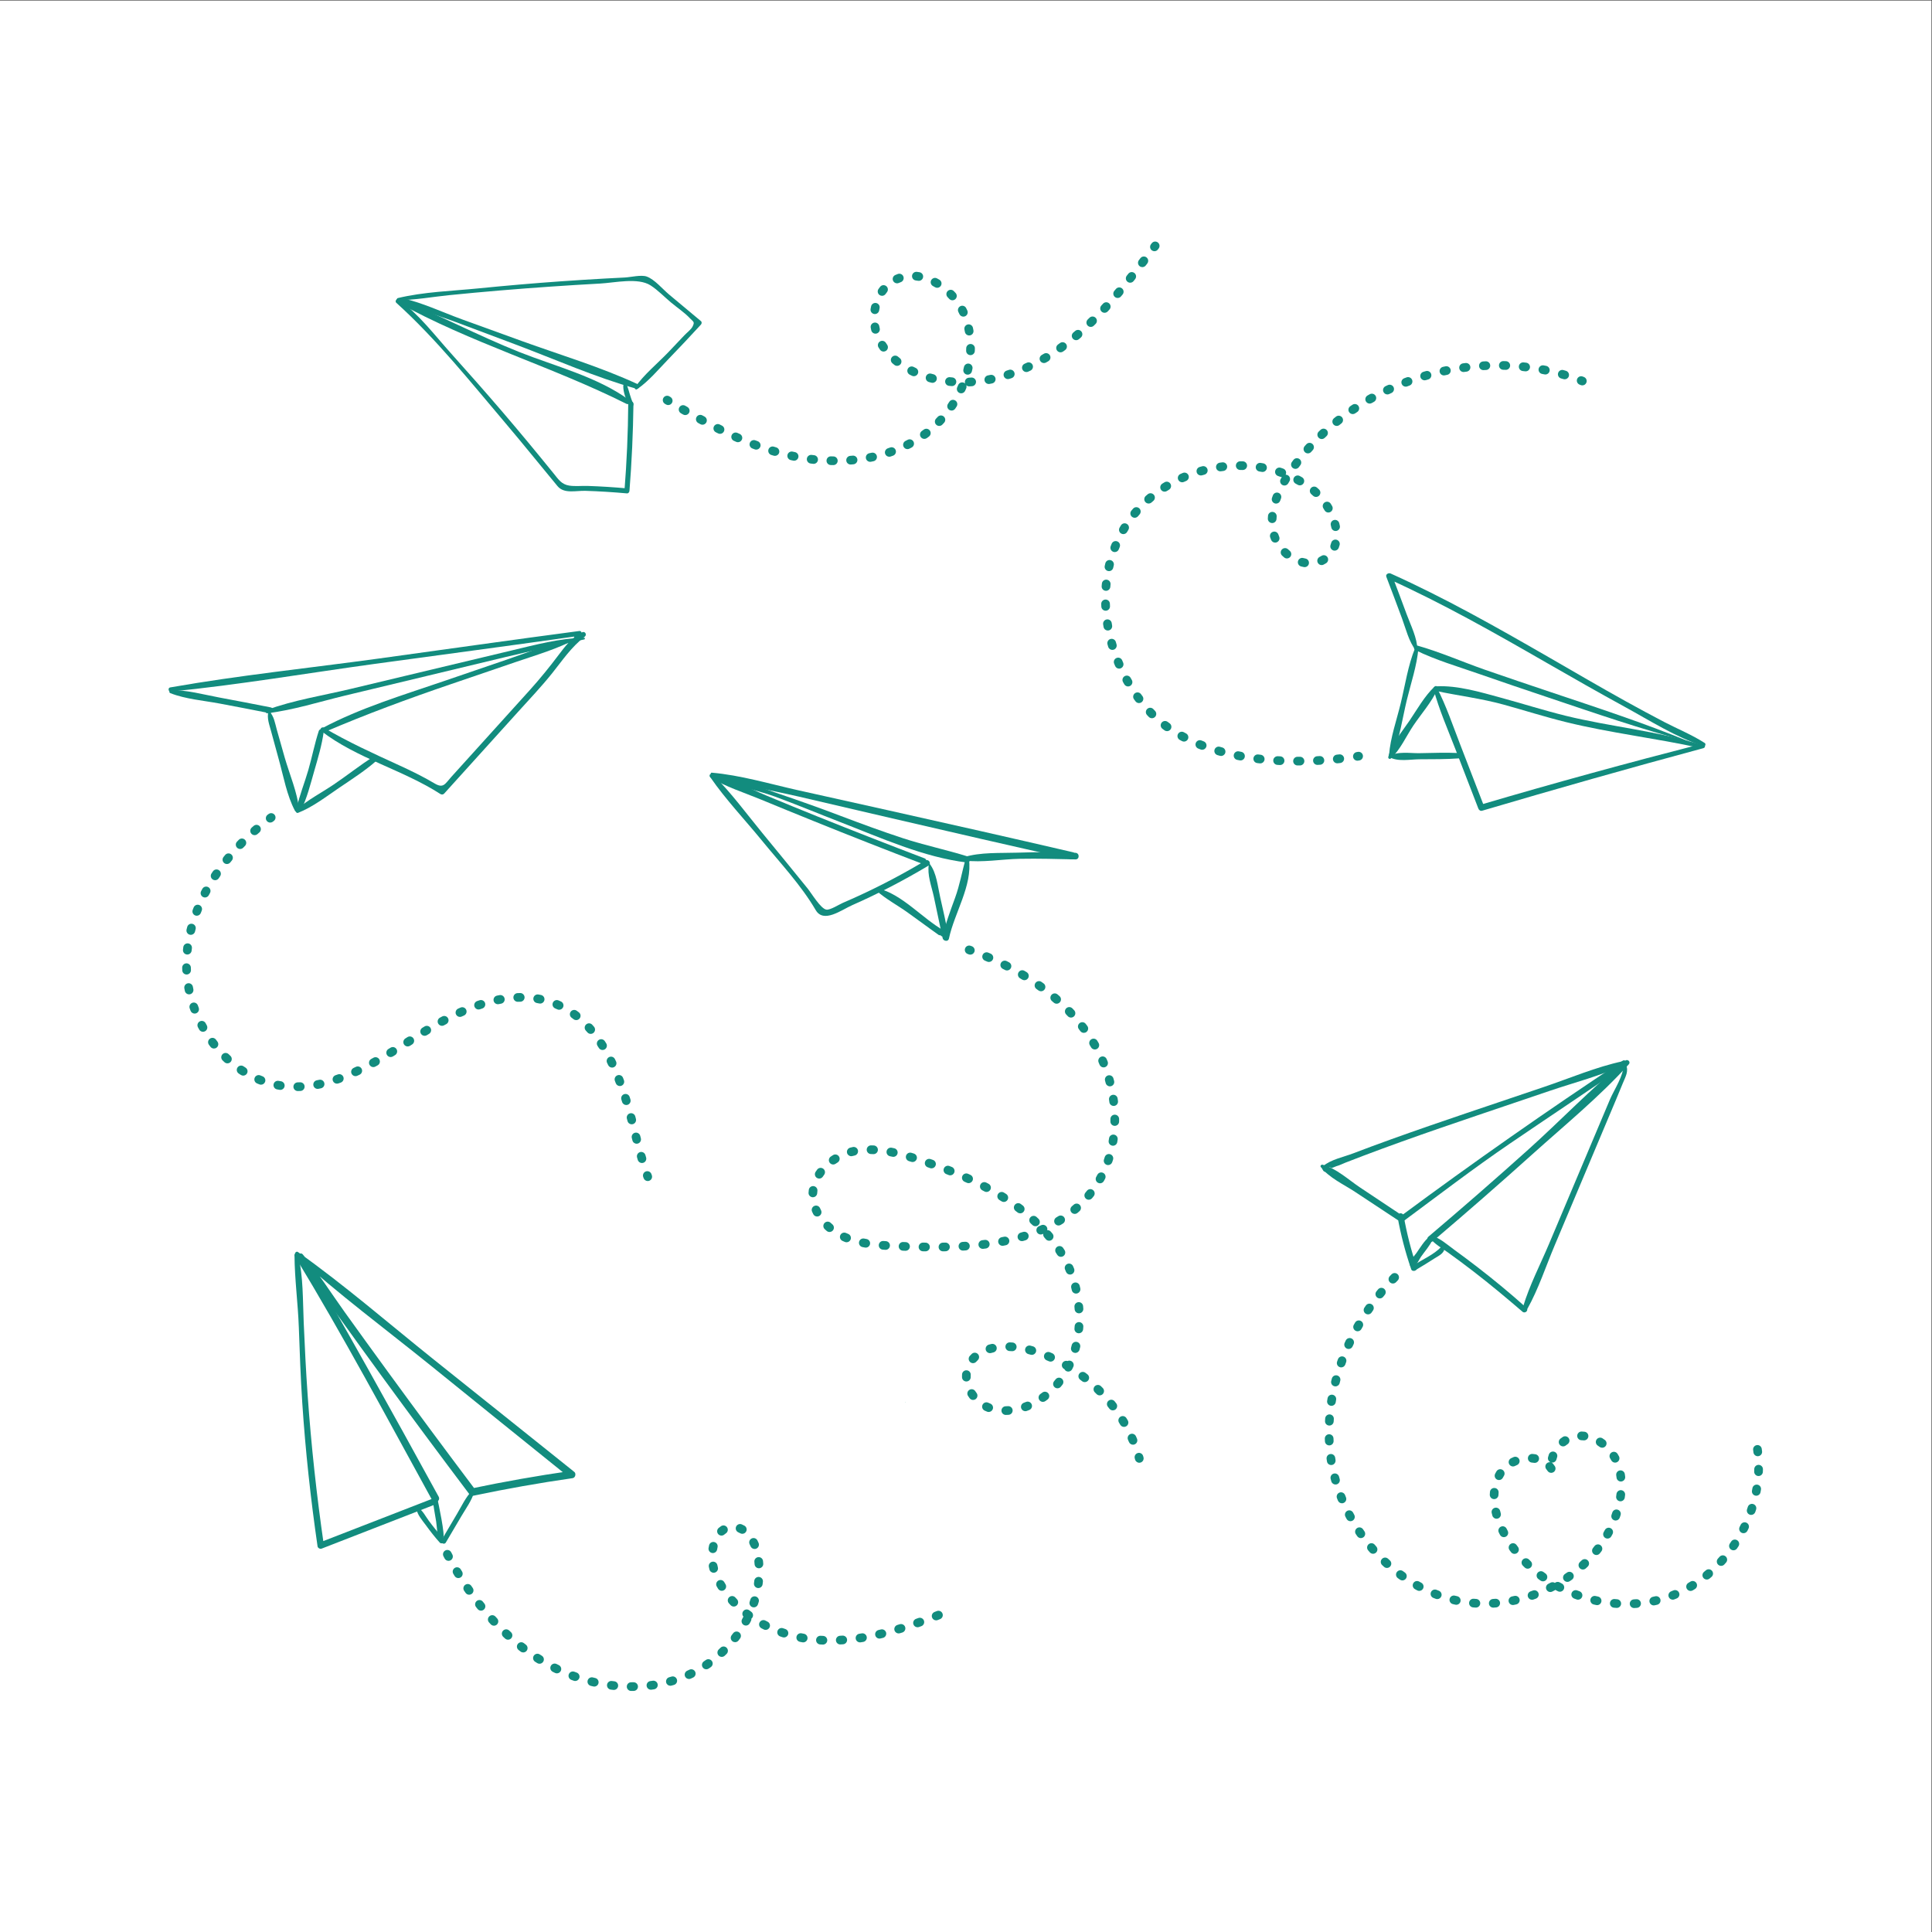 <?xml version="1.0" encoding="UTF-8" standalone="no"?>
<svg
   xmlns:dc="http://purl.org/dc/elements/1.1/"
   xmlns:cc="http://creativecommons.org/ns#"
   xmlns:rdf="http://www.w3.org/1999/02/22-rdf-syntax-ns#"
   xmlns:svg="http://www.w3.org/2000/svg"
   xmlns="http://www.w3.org/2000/svg"
   xmlns:sodipodi="http://sodipodi.sourceforge.net/DTD/sodipodi-0.dtd"
   xmlns:inkscape="http://www.inkscape.org/namespaces/inkscape"
   version="1.1"
   id="svg2"
   xml:space="preserve"
   width="2666.667"
   height="2666.667"
   viewBox="0 0 2666.667 2666.667"
   sodipodi:docname="shutterstock_1558060391.eps"><rect x="0" y="0" width="2666.667" height="2666.667" fill="#333333" stroke="none"/><defs
     id="defs6" /><sodipodi:namedview
     pagecolor="#ffffff"
     bordercolor="#666666"
     borderopacity="1"
     objecttolerance="10"
     gridtolerance="10"
     guidetolerance="10"
     inkscape:pageopacity="0"
     inkscape:pageshadow="2"
     inkscape:window-width="640"
     inkscape:window-height="480"
     id="namedview4" /><g
     id="g10"
     inkscape:groupmode="layer"
     inkscape:label="ink_ext_XXXXXX"
     transform="matrix(1.333,0,0,-1.333,0,2666.667)"><g
       id="g12"
       transform="scale(0.1)"><path
         d="M 20000,0 H 0 V 20000 H 20000 V 0"
         style="fill:#ffffff;fill-opacity:1;fill-rule:nonzero;stroke:none"
         id="path14" /><path
         d="m 9376.78,5486.3 c 2.25,0 2.25,3.5 0,3.5 -2.25,0 -2.26,-3.5 0,-3.5 v 0"
         style="fill:#128C7E;fill-opacity:1;fill-rule:nonzero;stroke:none"
         id="path16" /><path
         d="m 4102.84,16870.2 c 417.35,-376.9 777.34,-829.9 1140.59,-1258.1 179.39,-211.4 352.52,-427.9 529.74,-641.1 67.63,-81.4 188.19,-45.5 288.37,-48.4 143.73,-4.3 287.15,-13.5 430.36,-26.4 14.73,-1.3 24.89,13 25.91,26 23.84,299.7 37.29,600.1 41.32,900.8 0.47,34.8 -53.8,34.8 -54.04,0 -2.07,-300.8 -15.42,-601 -39.11,-900.8 8.64,8.6 17.28,17.2 25.92,25.9 -135.26,12 -270.68,20.9 -406.41,25.3 -61.85,2 -130.7,-6.1 -191.62,3.5 -80.01,12.5 -112.66,65.8 -161.18,125.6 -174.58,215.4 -351.26,429.1 -531.74,639.6 -175.11,204.2 -353.25,406 -532.98,606.1 -168.89,188.1 -333.28,406.9 -539.99,554.6 -19.15,13.7 -42.52,-16.9 -25.14,-32.6 v 0"
         style="fill:#128C7E;fill-opacity:1;fill-rule:nonzero;stroke:none"
         id="path18" /><path
         d="m 4110.99,16877.6 c 758.8,-421.9 1602.02,-666.5 2375.67,-1054.2 28.43,-14.2 49.77,23.8 24.59,42.1 -330.1,239.6 -764.52,347.1 -1139.23,496.4 -421.95,168.1 -824.84,383.5 -1247.1,548.8 -19.26,7.5 -31.54,-23.3 -13.93,-33.1 v 0"
         style="fill:#128C7E;fill-opacity:1;fill-rule:nonzero;stroke:none"
         id="path20" /><path
         d="m 6453.54,16009.3 c -0.57,-70.8 30.2,-142.9 60.18,-205.8 13.47,-28.3 55.49,-3.6 42.06,24.6 -28.9,60.7 -40.55,123.9 -62.99,186.5 -7.36,20.6 -39.06,18.3 -39.25,-5.3 v 0"
         style="fill:#128C7E;fill-opacity:1;fill-rule:nonzero;stroke:none"
         id="path22" /><path
         d="m 4142.67,16894 c 178.61,-96.5 386.06,-152.8 576.21,-223.5 207.72,-77.3 415.05,-155.5 622.46,-233.6 410.83,-154.6 824.76,-339.3 1247.81,-456.7 25.8,-7.1 44.41,32.6 18.77,44.6 -384.91,179.3 -804.44,304.2 -1203.68,448.6 -208.19,75.4 -416.53,150.3 -624.46,226.3 -203.96,74.6 -413.78,174.7 -626.11,220.4 -15.18,3.2 -25.88,-18.1 -11,-26.1 v 0"
         style="fill:#128C7E;fill-opacity:1;fill-rule:nonzero;stroke:none"
         id="path24" /><path
         d="m 4121.64,16897 c 175.27,0.7 354,34 528.42,51.6 176.3,17.7 352.75,34.2 529.33,48.9 344.81,28.8 690.08,52.6 1035.58,71.5 150.93,8.2 391.06,64.5 521.12,-18.9 75.95,-48.7 144.37,-120.8 213.76,-178.7 62.82,-52.5 138.57,-102.6 194.55,-162.4 34.35,-36.6 51.87,-34.6 27.71,-83.6 -16.26,-33 -58.26,-63 -84.02,-90.5 -56.25,-60.2 -112.92,-119.9 -170.04,-179.2 -112.9,-117.2 -248.93,-228.2 -342.87,-361.1 -8.49,-12 8.28,-28.4 20.27,-20.2 121.52,82.5 221.91,204.9 323.93,310.1 114.64,118.2 227.35,238.3 338.67,359.6 8.62,9.4 10.88,26.8 0,35.8 -110.19,92.1 -220.33,184.2 -330.59,276.1 -66.31,55.3 -150.02,157.1 -231.89,185.8 -56.73,19.9 -165.28,-7.3 -227.69,-10.3 -67.46,-3.3 -134.9,-6.8 -202.34,-10.5 -151.73,-8.4 -303.39,-18 -454.98,-28.7 -286.41,-20.1 -572.43,-45 -858.13,-73.5 -273.65,-27.2 -566.13,-35.7 -833.69,-100.3 -12.01,-2.9 -9.35,-21.5 2.9,-21.5 v 0"
         style="fill:#128C7E;fill-opacity:1;fill-rule:nonzero;stroke:none"
         id="path26" /><path
         d="m 6918.91,15810.7 c -7.86,0 -15.8,2 -23.02,6.3 l -11.13,6.7 c -21.28,12.8 -28.18,40.4 -15.38,61.7 12.79,21.3 40.44,28.2 61.69,15.4 l 10.94,-6.6 c 21.31,-12.7 28.28,-40.3 15.54,-61.6 -8.42,-14.1 -23.33,-21.9 -38.64,-21.9"
         style="fill:#128C7E;fill-opacity:1;fill-rule:nonzero;stroke:none"
         id="path28" /><path
         d="m 11828.5,17239 c -9.5,0 -19.2,3 -27.3,9.3 -19.7,15.1 -23.4,43.4 -8.3,63.1 l 15.5,20.2 c 15,19.7 43.3,23.5 63,8.4 19.7,-15 23.5,-43.2 8.5,-63 l -15.7,-20.4 c -8.8,-11.5 -22.2,-17.6 -35.7,-17.6 z m -2314.59,-142 c -2.48,0 -4.99,0.2 -7.5,0.6 -7.58,1.3 -15.18,2.3 -22.78,3.2 -24.67,2.7 -42.49,24.9 -39.78,49.6 2.69,24.7 24.52,42.4 49.61,39.8 9.29,-1.1 18.57,-2.3 27.86,-3.9 24.49,-4.1 41,-27.3 36.88,-51.8 -3.69,-22 -22.73,-37.5 -44.29,-37.5 z m 2188.79,-19.3 c -9.9,0 -19.8,3.2 -28.1,9.8 -19.4,15.5 -22.6,43.8 -7.1,63.2 l 15.8,19.9 c 15.5,19.5 43.7,22.8 63.2,7.3 19.5,-15.4 22.7,-43.6 7.3,-63.1 l -16,-20.2 c -8.9,-11.1 -22,-16.9 -35.1,-16.9 z m -2414.2,-6.4 c -17.24,0 -33.67,9.9 -41.12,26.7 -10.07,22.7 0.15,49.3 22.86,59.4 8.8,3.9 17.69,7.4 26.62,10.7 23.36,8.5 49.11,-3.6 57.61,-27 8.46,-23.3 -3.61,-49.1 -26.95,-57.6 -6.97,-2.5 -13.9,-5.3 -20.8,-8.4 -5.92,-2.6 -12.12,-3.8 -18.22,-3.8 z m 415.57,-46.4 c -7.81,0 -15.71,2.1 -22.91,6.4 -6.83,4 -13.73,7.9 -20.68,11.7 -21.85,11.8 -29.98,39.1 -18.19,60.9 11.84,21.8 39.04,30.1 60.95,18.2 8.01,-4.3 15.96,-8.8 23.84,-13.5 21.35,-12.7 28.38,-40.3 15.71,-61.6 -8.41,-14.2 -23.36,-22.1 -38.72,-22.1 z m -570.77,-83 c -8.85,0 -17.79,2.7 -25.62,8.1 -20.4,14.2 -25.42,42.2 -11.24,62.6 5.4,7.8 11.04,15.4 16.91,22.8 15.44,19.4 43.67,22.7 63.19,7.3 19.45,-15.5 22.71,-43.8 7.28,-63.2 -4.72,-5.9 -9.21,-12 -13.55,-18.3 -8.74,-12.5 -22.74,-19.3 -36.97,-19.3 z m 2439.5,-22.3 c -10.3,0 -20.6,3.5 -29.1,10.7 -18.9,16.1 -21.2,44.4 -5.1,63.4 l 16.3,19.3 c 16,19 44.4,21.5 63.4,5.5 19,-16 21.4,-44.3 5.5,-63.3 l -16.7,-19.8 c -8.9,-10.4 -21.5,-15.8 -34.3,-15.8 z m -1710.9,-23.9 c -12.19,0 -24.34,5 -33.22,14.7 -5.39,5.9 -10.92,11.7 -16.54,17.5 -17.33,17.7 -17.01,46.2 0.73,63.6 17.79,17.3 46.22,17 63.61,-0.8 6.33,-6.4 12.55,-13 18.65,-19.7 16.73,-18.3 15.43,-46.8 -2.91,-63.5 -8.64,-7.9 -19.48,-11.8 -30.32,-11.8 z m 1575.4,-129.4 c -10.9,0 -21.9,4 -30.5,12 -18.2,16.9 -19.3,45.4 -2.4,63.6 l 17,18.5 c 16.8,18.4 45.3,19.7 63.6,3 18.3,-16.8 19.6,-45.2 2.9,-63.6 l -17.6,-19.1 c -8.8,-9.5 -20.9,-14.4 -33,-14.4 z m -2378.27,-13.2 c -2.41,0 -4.87,0.2 -7.33,0.6 -24.51,4 -41.13,27.2 -37.09,51.7 1.51,9.2 3.22,18.3 5.2,27.4 5.27,24.3 29.26,39.6 53.47,34.4 24.29,-5.3 39.67,-29.3 34.4,-53.5 -1.63,-7.6 -3.08,-15.2 -4.34,-22.9 -3.61,-22 -22.68,-37.7 -44.31,-37.7 z m 916.14,-26.8 c -17.03,0 -33.32,9.8 -40.9,26.3 -3.26,7.1 -6.7,14.2 -10.29,21.2 -11.31,22.1 -2.56,49.2 19.55,60.5 22.06,11.3 49.18,2.6 60.47,-19.5 4.2,-8.2 8.2,-16.4 12,-24.7 10.4,-22.6 0.5,-49.3 -22.11,-59.7 -6.07,-2.7 -12.44,-4.1 -18.72,-4.1 z m 1319.33,-106.4 c -11.7,0 -23.5,4.6 -32.3,13.7 -17.3,17.8 -16.8,46.3 1,63.6 l 18,17.6 c 17.7,17.4 46.2,17.1 63.6,-0.5 17.5,-17.7 17.3,-46.2 -0.4,-63.6 l -18.6,-18.2 c -8.8,-8.4 -20,-12.6 -31.3,-12.6 z m -2229.2,-70 c -20.47,0 -38.99,14.1 -43.79,34.9 -2.05,9 -3.91,18.1 -5.54,27.2 -4.39,24.4 11.87,47.8 36.33,52.2 24.49,4.4 47.81,-11.9 52.2,-36.3 1.38,-7.7 2.93,-15.4 4.69,-23 5.54,-24.2 -9.56,-48.3 -33.78,-53.9 -3.38,-0.7 -6.77,-1.1 -10.11,-1.1 z m 970,-18.5 c -21.3,0 -40.2,15.2 -44.17,36.9 -1.45,8 -3.03,15.9 -4.71,23.9 -5.1,24.3 10.43,48.1 34.78,53.2 24.2,5.2 48.1,-10.4 53.2,-34.7 1.9,-8.7 3.6,-17.5 5.2,-26.3 4.5,-24.4 -11.7,-47.8 -36.1,-52.3 -2.8,-0.5 -5.5,-0.7 -8.2,-0.7 z m 1107.7,-48.9 c -12.8,0 -25.5,5.4 -34.4,16 -16,18.9 -13.6,47.3 5.3,63.3 l 19.2,16.4 c 18.9,16.2 47.2,14 63.5,-4.8 16.1,-18.9 14,-47.3 -4.9,-63.4 l -19.7,-16.9 c -8.5,-7.1 -18.8,-10.6 -29,-10.6 z m -1993.86,-117.9 c -14.26,0 -28.26,6.8 -36.99,19.3 -5.24,7.6 -10.31,15.3 -15.23,23.1 -13.23,21 -6.9,48.7 14.1,62 21.08,13.2 48.78,6.9 62.03,-14.1 4.17,-6.7 8.48,-13.2 12.97,-19.7 14.16,-20.4 9.11,-48.4 -11.29,-62.6 -7.83,-5.4 -16.76,-8 -25.59,-8 z m 1832.66,-8 c -14,0 -27.8,6.5 -36.6,18.8 -14.5,20.2 -9.9,48.2 10.3,62.7 6.8,4.9 13.6,9.8 20.3,14.8 20,14.6 48.2,10.3 62.9,-9.7 14.7,-20 10.4,-48.2 -9.7,-62.9 -7,-5.1 -14,-10.2 -21,-15.2 -8,-5.7 -17.2,-8.5 -26.2,-8.5 z m -932.9,-28.9 c -0.6,0 -1.3,0 -2,0 -24.8,1.1 -44,22.1 -42.9,46.9 0.3,8.2 0.6,16.3 0.7,24.4 0.5,24.8 22,44.6 45.8,44.2 24.8,-0.5 44.6,-20.9 44.1,-45.8 -0.1,-8.9 -0.4,-17.8 -0.8,-26.7 -1,-24.2 -20.9,-43 -44.9,-43 z m 761,-82 c -15.5,0 -30.7,8 -39,22.5 -12.4,21.5 -5,49 16.5,61.4 7.2,4.2 14.4,8.4 21.6,12.6 21.4,12.7 48.9,5.7 61.6,-15.6 12.7,-21.4 5.7,-49 -15.7,-61.7 -7.5,-4.4 -15,-8.8 -22.6,-13.2 -7.1,-4.1 -14.8,-6 -22.4,-6 z m -1520.74,-29.1 c -9.82,0 -19.68,3.2 -27.93,9.7 -7.1,5.7 -14.08,11.4 -20.93,17.2 -18.92,16.1 -21.2,44.5 -5.12,63.4 16.14,18.9 44.49,21.2 63.39,5.1 6.09,-5.1 12.27,-10.2 18.56,-15.2 19.45,-15.5 22.71,-43.8 7.26,-63.2 -8.86,-11.2 -21.99,-17 -35.23,-17 z m 1338.64,-64 c -17.2,0 -33.7,9.9 -41.1,26.6 -10.1,22.7 0,49.3 22.7,59.4 7.6,3.4 15.1,6.8 22.7,10.3 22.5,10.5 49.2,0.7 59.7,-21.8 10.4,-22.5 0.7,-49.3 -21.9,-59.7 -7.9,-3.7 -15.8,-7.3 -23.8,-10.9 -6,-2.6 -12.2,-3.9 -18.3,-3.9 z m -608.2,-27.1 c -3.5,0 -7.1,0.4 -10.7,1.3 -24.12,5.9 -38.87,30.2 -32.95,54.3 1.96,8 3.82,16 5.6,24.1 5.39,24.2 29.45,39.5 53.65,34.1 24.3,-5.4 39.5,-29.5 34.1,-53.7 -1.9,-8.7 -3.9,-17.3 -6,-25.9 -5,-20.5 -23.4,-34.2 -43.7,-34.2 z m -556.7,-16.2 c -6.42,0 -12.95,1.4 -19.12,4.3 -8.13,3.9 -16.16,7.8 -24.17,11.8 -22.15,11.3 -31.01,38.3 -19.79,60.5 11.24,22.2 38.31,31 60.44,19.8 7.21,-3.7 14.48,-7.2 21.81,-10.7 22.48,-10.6 32.12,-37.4 21.53,-59.8 -7.65,-16.3 -23.84,-25.9 -40.7,-25.9 z m 973.9,-29.9 c -19,0 -36.7,12.2 -42.8,31.3 -7.6,23.6 5.4,48.9 29.1,56.5 7.9,2.6 15.8,5.2 23.7,7.8 23.6,7.9 49.1,-4.8 56.9,-28.3 7.9,-23.6 -4.8,-49.1 -28.3,-57 -8.3,-2.7 -16.6,-5.5 -24.9,-8.1 -4.5,-1.5 -9.1,-2.2 -13.7,-2.2 z m -781.39,-38.6 c -3.66,0 -7.42,0.4 -11.14,1.4 -8.55,2.2 -17.09,4.4 -25.62,6.8 -23.94,6.6 -37.94,31.4 -31.31,55.4 6.65,23.9 31.46,37.9 55.35,31.3 7.93,-2.3 15.86,-4.4 23.81,-6.4 24.07,-6.1 38.6,-30.6 32.45,-54.7 -5.19,-20.3 -23.46,-33.8 -43.54,-33.8 z m 583.29,-11.9 c -21.2,0 -40,15 -44.1,36.5 -4.7,24.4 11.3,48 35.7,52.6 8.1,1.6 16.3,3.2 24.4,4.9 24.3,4.9 48.1,-10.7 53.1,-35 5.1,-24.3 -10.6,-48.1 -34.9,-53.1 -8.6,-1.8 -17.2,-3.5 -25.7,-5.1 -2.9,-0.6 -5.7,-0.8 -8.5,-0.8 z m -381.69,-21.8 c -1.25,0 -2.48,0.1 -3.76,0.2 -8.81,0.7 -17.59,1.5 -26.4,2.4 -24.69,2.6 -42.63,24.7 -40.07,49.4 2.53,24.7 24.56,42.6 49.35,40.1 8.16,-0.9 16.34,-1.6 24.54,-2.3 24.75,-2.1 43.14,-23.8 41.11,-48.5 -1.94,-23.5 -21.61,-41.3 -44.77,-41.3 z m 95.81,-74.8 c -6.15,0 -12.38,1.3 -18.35,3.9 -22.68,10.2 -32.82,36.8 -22.68,59.4 3.39,7.6 6.67,15.1 9.91,22.7 9.71,22.9 36.08,33.5 58.97,23.8 4.89,-2 9.21,-4.9 12.9,-8.3 -1.51,4.1 -2.44,8.6 -2.69,13.3 -1.23,24.8 17.82,45.9 42.62,47.1 8.2,0.4 16.5,0.9 24.6,1.5 24.3,1.7 46.3,-16.9 48.1,-41.7 1.7,-24.8 -16.9,-46.3 -41.7,-48 -8.8,-0.6 -17.6,-1.2 -26.4,-1.6 -12.6,-0.7 -24.3,3.9 -32.8,11.9 3.8,-10.4 3.8,-22.2 -0.8,-33.1 -3.5,-8.2 -7.02,-16.3 -10.61,-24.3 -7.47,-16.7 -23.89,-26.6 -41.07,-26.6 z m -99.37,-178.6 c -8.63,0 -17.37,2.5 -25.07,7.7 -20.6,13.9 -26.05,41.8 -12.17,62.4 4.59,6.8 9.11,13.7 13.57,20.6 13.43,20.9 41.21,26.9 62.16,13.4 20.88,-13.4 26.87,-41.3 13.42,-62.1 -4.76,-7.4 -9.63,-14.8 -14.57,-22.2 -8.69,-12.8 -22.89,-19.8 -37.34,-19.8 z M 7095.3,15707 c -7.63,0 -15.34,2 -22.42,6 l -22.18,12.8 c -21.51,12.5 -28.85,40 -16.43,61.5 12.42,21.5 39.94,28.8 61.44,16.4 l 22.09,-12.8 c 21.51,-12.4 28.9,-39.8 16.49,-61.4 -8.33,-14.4 -23.45,-22.5 -38.99,-22.5 z m 178.56,-99.9 c -7.24,0 -14.58,1.7 -21.38,5.4 l -22.63,12.3 c -21.79,12 -29.79,39.3 -17.87,61.1 11.91,21.8 39.25,29.8 61.03,17.8 l 22.31,-12.1 c 21.84,-11.8 29.94,-39.1 18.11,-61 -8.14,-15 -23.6,-23.5 -39.57,-23.5 z m 2451.41,-12.5 c -11.19,0 -22.41,4.1 -31.11,12.5 -17.94,17.2 -18.52,45.7 -1.33,63.6 5.67,5.9 11.26,11.9 16.81,17.9 16.81,18.3 45.29,19.5 63.54,2.7 18.29,-16.8 19.49,-45.2 2.71,-63.5 -6,-6.5 -12.05,-13 -18.17,-19.4 -8.84,-9.2 -20.63,-13.8 -32.45,-13.8 z m -2269.82,-81.8 c -6.72,0 -13.53,1.5 -19.94,4.7 l -23.09,11.5 c -22.19,11.1 -31.16,38.1 -20.02,60.3 11.13,22.2 38.12,31.1 60.35,20.1 l 22.71,-11.4 c 22.26,-11 31.34,-38 20.31,-60.2 -7.85,-15.9 -23.77,-25 -40.32,-25 z m 2115.78,-52.4 c -13.96,0 -27.71,6.5 -36.49,18.7 -14.53,20.1 -9.99,48.2 10.14,62.8 6.62,4.7 13.22,9.6 19.75,14.5 19.77,15 48,11.1 62.98,-8.7 14.98,-19.8 11.07,-48 -8.73,-63 -7.08,-5.3 -14.18,-10.6 -21.36,-15.8 -7.95,-5.7 -17.16,-8.5 -26.29,-8.5 z m -1930.45,-34.3 c -6.03,0 -12.17,1.2 -18.04,3.8 l -23.65,10.5 c -22.68,10.1 -32.86,36.7 -22.74,59.3 10.12,22.7 36.71,32.9 59.38,22.8 l 23.15,-10.3 c 22.74,-9.9 33.08,-36.5 23.11,-59.2 -7.41,-16.9 -23.9,-26.9 -41.21,-26.9 z m 1755.7,-71.7 c -16.41,0 -32.22,9 -40.15,24.7 -11.22,22.1 -2.36,49.2 19.8,60.4 7.38,3.7 14.7,7.5 22.03,11.4 21.98,11.6 49.16,3.2 60.77,-18.8 11.6,-21.9 3.19,-49.1 -18.76,-60.7 -7.78,-4.1 -15.56,-8.2 -23.39,-12.1 -6.53,-3.3 -13.45,-4.9 -20.3,-4.9 z m -1566.08,-5.1 c -5.22,0 -10.49,0.9 -15.66,2.8 l -24.25,9.1 c -23.21,8.8 -34.89,34.8 -26.09,58 8.81,23.2 34.75,34.9 57.99,26.1 l 23.67,-8.9 c 23.28,-8.7 35.13,-34.6 26.5,-57.8 -6.73,-18.2 -23.92,-29.3 -42.16,-29.3 z m 194.07,-64.7 c -4.19,0 -8.46,0.6 -12.67,1.8 -8.33,2.5 -16.64,5 -24.95,7.5 -23.76,7.2 -37.16,32.3 -29.91,56.1 7.23,23.8 32.42,37.1 56.11,29.9 8.01,-2.4 16.01,-4.8 24.04,-7.2 23.84,-7 37.49,-31.9 30.51,-55.8 -5.74,-19.6 -23.68,-32.3 -43.13,-32.3 z m 1183.41,-9 c -18.77,0 -36.28,11.8 -42.61,30.6 -7.93,23.5 4.72,49 28.26,57 7.83,2.6 15.63,5.3 23.43,8.1 23.24,8.4 49.11,-3.9 57.44,-27.3 8.33,-23.4 -3.86,-49.1 -27.27,-57.4 -8.26,-3 -16.57,-5.9 -24.9,-8.7 -4.74,-1.6 -9.61,-2.3 -14.35,-2.3 z m -985.1,-41.1 c -3.06,0 -6.15,0.3 -9.24,0.9 l -25.64,5.6 c -24.24,5.4 -39.47,29.4 -34.05,53.7 5.44,24.2 29.53,39.4 53.72,34 l 24.34,-5.2 c 24.32,-5.1 39.9,-28.9 34.83,-53.2 -4.41,-21.2 -23.13,-35.8 -43.96,-35.8 z m 787.44,-11.5 c -21,0 -39.8,14.9 -44.04,36.2 -4.86,24.4 10.94,48.1 35.31,52.9 8.18,1.7 16.31,3.3 24.44,5.1 24.52,5.1 48.18,-10.3 53.37,-34.6 5.2,-24.3 -10.26,-48.2 -34.55,-53.4 -8.53,-1.8 -17.11,-3.6 -25.69,-5.3 -2.97,-0.6 -5.93,-0.9 -8.84,-0.9 z m -585.49,-21 c -1.68,0 -3.37,0.1 -5.07,0.3 -8.66,1 -17.32,2 -25.95,3.1 -24.64,3.1 -42.13,25.5 -39.04,50.2 3.06,24.6 25.29,42.1 50.18,39 8.26,-1 16.54,-2 24.85,-2.9 24.69,-2.8 42.43,-25 39.67,-49.7 -2.59,-23 -22.06,-40 -44.64,-40 z m 382.89,-6.9 c -23.21,0 -42.91,17.8 -44.76,41.4 -1.99,24.8 16.48,46.4 41.25,48.4 8.28,0.6 16.56,1.4 24.82,2.1 25.21,2.3 46.67,-15.8 49,-40.5 2.34,-24.7 -15.81,-46.6 -40.52,-49 -8.71,-0.8 -17.44,-1.6 -26.18,-2.3 -1.2,-0.1 -2.4,-0.1 -3.61,-0.1 z m -178.81,-5.9 c -0.2,0 -0.4,0 -0.6,0 -8.69,0.1 -17.39,0.3 -26.1,0.5 -24.82,0.6 -44.44,21.3 -43.81,46.1 0.6,24.8 20.72,45.1 46.07,43.8 8.35,-0.2 16.71,-0.3 25.04,-0.5 24.82,-0.3 44.69,-20.7 44.37,-45.5 -0.33,-24.7 -20.41,-44.4 -44.97,-44.4"
         style="fill:#128C7E;fill-opacity:1;fill-rule:nonzero;stroke:none"
         id="path30" /><path
         d="m 11953.7,17403.8 c -9.5,0 -19,3 -27.2,9.1 -19.8,15 -23.7,43.2 -8.7,63 l 7.8,10.2 c 15,19.8 43.2,23.7 63,8.7 19.8,-15 23.7,-43.2 8.7,-63 l -7.8,-10.2 c -8.8,-11.7 -22.2,-17.8 -35.8,-17.8"
         style="fill:#128C7E;fill-opacity:1;fill-rule:nonzero;stroke:none"
         id="path32" /><path
         d="m 14653.1,13295.6 c -73.7,-178.5 -103.5,-385.2 -149.2,-572.8 -42.2,-173.7 -107,-356.1 -120.9,-534.5 -1.8,-22.6 28.8,-22.2 36.1,-4.9 74.8,177.5 102.6,386 148,573.1 42.2,174.1 104.5,355.9 119.8,534.5 1.8,21.1 -27.1,20.9 -33.8,4.6 v 0"
         style="fill:#128C7E;fill-opacity:1;fill-rule:nonzero;stroke:none"
         id="path34" /><path
         d="m 14854,12895.2 c -103.8,-98.4 -179.5,-234.5 -259.3,-352.7 -76.7,-113.5 -187.2,-241.2 -219.6,-375.6 -3.8,-15.7 14.9,-26.4 26.7,-15.5 97.3,89.6 158.7,230.5 232.5,340.3 82.7,122.8 190.8,243.9 251.6,378.9 9.1,20.2 -14.2,41.3 -31.9,24.6 v 0"
         style="fill:#128C7E;fill-opacity:1;fill-rule:nonzero;stroke:none"
         id="path36" /><path
         d="m 14676.7,13275.1 c -1.5,123.8 -68.2,252.6 -110.6,367.5 -50,135.6 -101,270.8 -152.5,405.8 -14.9,-11.4 -29.7,-22.9 -44.6,-34.3 569.2,-256.7 1112.1,-565 1652.8,-876.2 267.2,-153.7 535.1,-306.2 805.6,-454.1 257.9,-141 529.2,-314.6 809.9,-404.4 20,-6.4 30.4,22 13.8,32.7 -131.1,84.5 -281.6,145.6 -420.1,217.7 -133.1,69.3 -265.1,140.7 -396.3,213.4 -269.7,149.4 -535.5,305.5 -802.6,459.3 -533.8,307.3 -1070.2,611.3 -1632.5,864.1 -21.2,9.5 -55.1,-6.8 -44.6,-34.3 54.7,-142.9 108.7,-286.1 161.8,-429.6 41.1,-110.8 70.5,-240.9 144.8,-333.8 4.9,-6.2 15.2,-0.9 15.1,6.2 v 0"
         style="fill:#128C7E;fill-opacity:1;fill-rule:nonzero;stroke:none"
         id="path38" /><path
         d="m 14843.4,12870.9 c 56.3,-211.9 147.2,-416.3 225.8,-620.8 79.2,-205.9 158.9,-411.5 238.4,-617.3 6.1,-15.9 21.4,-27.7 39.4,-22.4 760.9,224.5 1524.9,441.8 2291,647.7 29.4,7.9 17,53.2 -12.5,45.6 -769,-197.6 -1533.9,-406.6 -2295.5,-631.5 13.1,-7.4 26.3,-14.9 39.4,-22.4 -82.6,213.7 -164.8,427.5 -247.8,641.1 -77.3,198.7 -145.7,404.8 -243.7,594.6 -10,19.2 -39.9,5.8 -34.5,-14.6 v 0"
         style="fill:#128C7E;fill-opacity:1;fill-rule:nonzero;stroke:none"
         id="path40" /><path
         d="m 14383.5,12167.5 c 87.4,-53.3 217.6,-24.9 316.7,-24.5 136.9,0.5 275.1,-0.1 411.8,9.6 35,2.4 35.6,53.3 0,54.9 -136.8,6.1 -274.9,1.9 -411.8,-1.2 -99.9,-2.2 -230.5,23 -316.7,-32.6 -2.3,-1.5 -2.4,-4.8 0,-6.2 v 0"
         style="fill:#128C7E;fill-opacity:1;fill-rule:nonzero;stroke:none"
         id="path42" /><path
         d="m 14868,12850.8 c 235.1,-50.2 469.1,-77.8 702.3,-142.1 216.3,-59.7 430.3,-128 648.4,-181.6 455.7,-112 923.7,-165.8 1381.8,-266.2 21.9,-4.7 30.8,26.9 9.3,33.7 -455.9,143.8 -934.5,185 -1397.7,298.9 -225.8,55.6 -447.4,126.5 -671.8,187.4 -210.9,57.2 -445.6,128.5 -665.8,117.7 -26.2,-1.3 -34.6,-41.8 -6.5,-47.8 v 0"
         style="fill:#128C7E;fill-opacity:1;fill-rule:nonzero;stroke:none"
         id="path44" /><path
         d="m 14654.3,13274.2 c 209.2,-103.4 441.5,-170.7 661.7,-247.7 235.9,-82.6 472.7,-162.2 709.5,-241.8 483.6,-162.4 964.1,-329.3 1457.7,-458.5 1.5,-0.4 2,1.7 0.7,2.3 -465.1,191.9 -941.7,347.1 -1418.5,507.2 -228.9,76.9 -457.9,153.8 -686,233.2 -234.4,81.7 -466.7,184.9 -705.4,252 -27.2,7.6 -46.2,-33.6 -19.7,-46.7 v 0"
         style="fill:#128C7E;fill-opacity:1;fill-rule:nonzero;stroke:none"
         id="path46" /><path
         d="m 16384.4,16014.6 c -5.4,0 -11,1 -16.4,3.1 l -11.8,4.6 c -23.1,8.9 -34.7,34.9 -25.8,58.1 8.9,23.1 34.9,34.7 58.1,25.8 l 12.3,-4.8 c 23.1,-9 34.5,-35.1 25.5,-58.2 -6.9,-17.8 -23.9,-28.6 -41.9,-28.6"
         style="fill:#128C7E;fill-opacity:1;fill-rule:nonzero;stroke:none"
         id="path48" /><path
         d="m 15591.9,16175.3 c -0.5,0 -1,0 -1.5,0.1 -8.5,0.2 -16.9,0.5 -25.4,0.7 -24.8,0.6 -44.4,21.2 -43.8,46 0.5,24.8 21.8,44.9 45.9,43.9 8.8,-0.2 17.5,-0.5 26.3,-0.8 24.8,-0.8 44.2,-21.6 43.4,-46.4 -0.8,-24.3 -20.8,-43.5 -44.9,-43.5 z m -232.1,-2.6 c -23.7,0 -43.5,18.5 -44.8,42.4 -1.4,24.8 17.6,46.1 42.4,47.4 l 26.1,1.4 c 25.8,1.3 45.9,-18 47,-42.9 1.2,-24.8 -18,-45.8 -42.8,-47 l -25.3,-1.3 c -0.9,0 -1.7,0 -2.6,0 z m 437.8,-12.8 c -1.7,0 -3.5,0.1 -5.2,0.3 -8.4,1 -16.8,2 -25.2,2.8 -24.7,2.7 -42.6,24.8 -40,49.5 2.6,24.7 24.9,42.6 49.5,40 8.7,-0.9 17.4,-1.9 26.1,-2.9 24.6,-2.9 42.3,-25.2 39.4,-49.9 -2.6,-22.9 -22.1,-39.8 -44.6,-39.8 z m -643.1,-6.9 c -22.2,0 -41.5,16.4 -44.5,39 -3.4,24.6 13.9,47.2 38.5,50.6 8.6,1.1 17.3,2.3 26,3.3 24.5,3.2 47.1,-14.3 50.2,-39 3.1,-24.6 -14.4,-47.1 -39,-50.2 -8.4,-1 -16.8,-2.1 -25.1,-3.3 -2.1,-0.2 -4.1,-0.4 -6.1,-0.4 z m 846.8,-25.6 c -3,0 -6,0.3 -9,0.9 -8.3,1.7 -16.5,3.4 -24.8,4.9 -24.4,4.7 -40.3,28.3 -35.7,52.7 4.7,24.4 28.3,40.4 52.7,35.7 8.6,-1.7 17.2,-3.4 25.8,-5.1 24.3,-5 40,-28.7 35,-53.1 -4.3,-21.3 -23,-36 -44,-36 z m -1050.1,-9.7 c -20.7,0 -39.4,14.4 -43.9,35.5 -5.2,24.3 10.3,48.2 34.6,53.4 l 25.7,5.4 c 24.2,4.9 48,-10.8 53,-35.1 5,-24.4 -10.7,-48.1 -35.1,-53.1 l -24.8,-5.1 c -3.2,-0.7 -6.3,-1 -9.5,-1 z m 1250.3,-40.2 c -4.3,0 -8.6,0.6 -12.8,1.8 l -24.4,7.1 c -23.9,6.8 -37.7,31.7 -30.9,55.6 6.9,23.9 31.8,37.7 55.6,30.9 8.4,-2.4 16.8,-4.8 25.2,-7.3 23.8,-7.1 37.4,-32.1 30.4,-55.9 -5.8,-19.6 -23.7,-32.2 -43.1,-32.2 z m -1450.2,-10.6 c -19.5,0 -37.4,12.7 -43.2,32.3 -6.9,23.9 6.7,48.9 30.6,55.8 l 25.1,7.3 c 24,6.8 48.8,-7.1 55.6,-31 6.7,-23.9 -7.1,-48.7 -31,-55.5 l -24.5,-7.1 c -4.2,-1.2 -8.4,-1.8 -12.6,-1.8 z m -195.5,-65.7 c -18.2,0 -35.3,11 -42.1,29 -8.8,23.3 2.9,49.2 26.1,58 l 24.6,9.2 c 23.2,8.5 49.1,-3.4 57.7,-26.7 8.6,-23.3 -3.3,-49.2 -26.7,-57.7 l -23.7,-8.9 c -5.3,-2 -10.7,-2.9 -15.9,-2.9 z m -190,-80.5 c -16.9,0 -33.1,9.6 -40.7,25.9 -10.6,22.4 -1,49.2 21.5,59.8 8,3.7 15.9,7.4 23.9,11.1 22.6,10.2 49.3,0.3 59.6,-22.3 10.3,-22.5 0.4,-49.2 -22.2,-59.5 -7.7,-3.5 -15.4,-7.1 -23,-10.7 -6.2,-2.9 -12.7,-4.3 -19.1,-4.3 z m -183.3,-94.8 c -15.6,0 -30.8,8.2 -39.1,22.8 -12.3,21.5 -4.8,49 16.8,61.3 7.6,4.3 15.3,8.6 22.9,12.9 21.8,12 49.1,4.2 61.2,-17.5 12,-21.7 4.2,-49.1 -17.5,-61.2 -7.4,-4 -14.7,-8.2 -22,-12.3 -7.1,-4 -14.7,-6 -22.3,-6 z m -175.2,-108.7 c -14.5,0 -28.6,6.9 -37.3,19.7 -13.9,20.6 -8.6,48.6 12,62.5 l 21.8,14.6 c 20.7,13.7 48.6,8.1 62.3,-12.7 13.7,-20.7 8.1,-48.6 -12.6,-62.3 l -21.1,-14.1 c -7.7,-5.2 -16.5,-7.7 -25.1,-7.7 z m -166.1,-122.5 c -13.1,0 -26.2,5.7 -35.1,16.8 -15.5,19.4 -12.4,47.7 7,63.2 l 20.5,16.3 c 19.5,15.4 47.8,12 63.1,-7.5 15.4,-19.5 12.1,-47.8 -7.5,-63.1 l -19.9,-15.9 c -8.3,-6.6 -18.2,-9.8 -28.1,-9.8 z m -155.3,-135.8 c -11.8,0 -23.7,4.7 -32.5,14 -17.2,18 -16.5,46.4 1.5,63.5 6.4,6.1 12.7,12.1 19.2,18.1 18.2,16.9 46.6,15.9 63.5,-2.3 16.9,-18.2 15.9,-46.7 -2.3,-63.6 -6.1,-5.7 -12.3,-11.5 -18.4,-17.3 -8.7,-8.3 -19.8,-12.4 -31,-12.4 z m -143.1,-148.5 c -10.6,0 -21.2,3.7 -29.8,11.3 -18.6,16.5 -20.3,44.9 -3.9,63.5 l 17.5,19.5 c 16.6,18.4 45,20 63.5,3.3 18.4,-16.6 19.9,-45.1 3.3,-63.5 l -16.9,-18.9 c -8.9,-10.1 -21.3,-15.2 -33.7,-15.2 z m -129.5,-160.5 c -9.2,0 -18.6,2.9 -26.6,8.8 -20,14.7 -24.3,42.8 -9.6,62.8 5.2,7.1 10.4,14.1 15.7,21.1 14.9,19.9 43.2,23.8 63,8.9 19.8,-15 23.8,-43.1 8.8,-63 -5,-6.7 -10,-13.5 -15,-20.3 -8.9,-11.9 -22.5,-18.3 -36.3,-18.3 z m -545.5,-11.5 c -0.3,0 -0.7,0 -1,0 -8.3,0.1 -16.6,0.3 -25,0.3 -24.8,0.1 -44.9,20.3 -44.8,45.2 0.1,24.7 20.3,44.7 45,44.7 0.1,0 0.1,0 0.2,0 8.9,0 17.7,-0.1 26.6,-0.3 24.8,-0.6 44.5,-21.1 44,-46 -0.6,-24.5 -20.6,-43.9 -45,-43.9 z m -231.5,-13.8 c -22,0 -41.3,16.2 -44.5,38.6 -3.4,24.6 13.6,47.4 38.2,50.9 8.8,1.2 17.6,2.4 26.5,3.5 24.9,2.9 47,-14.6 50,-39.2 3.1,-24.7 -14.5,-47.1 -39.1,-50.1 -8.3,-1 -16.5,-2.1 -24.7,-3.3 -2.1,-0.3 -4.3,-0.4 -6.4,-0.4 z m 436.7,-6.5 c -2.6,0 -5.3,0.2 -7.9,0.7 -8.2,1.4 -16.4,2.8 -24.6,4.1 -24.6,3.9 -41.3,26.9 -37.4,51.4 3.9,24.6 26.8,41.4 51.4,37.4 8.8,-1.4 17.6,-2.8 26.3,-4.4 24.5,-4.3 40.8,-27.7 36.4,-52.1 -3.9,-21.8 -22.8,-37.1 -44.2,-37.1 z m -638.4,-36.4 c -19.5,0 -37.5,12.8 -43.2,32.6 -6.8,23.8 7,48.7 30.9,55.6 8.5,2.4 17.1,4.8 25.6,7.1 24,6.4 48.6,-7.9 55.1,-31.9 6.4,-23.9 -7.9,-48.6 -31.9,-55 -8,-2.2 -16,-4.4 -24.1,-6.7 -4.1,-1.2 -8.3,-1.7 -12.4,-1.7 z m -193.7,-70.5 c -17.2,0 -33.6,9.9 -41.1,26.6 -10.1,22.7 0.1,49.3 22.8,59.4 8.1,3.6 16.2,7.2 24.4,10.6 23,9.7 49.3,-0.9 59,-23.8 9.7,-22.9 -1,-49.3 -23.9,-59 -7.6,-3.2 -15.3,-6.5 -22.9,-9.9 -5.9,-2.7 -12.1,-3.9 -18.3,-3.9 z m 1218.5,-31.9 c -7.6,0 -15.3,1.9 -22.4,6 -7.1,4.1 -14.3,8.1 -21.6,12.1 -21.8,11.8 -29.9,39.1 -18,60.9 11.8,21.9 39.2,29.9 60.9,18.1 7.9,-4.3 15.7,-8.7 23.5,-13.1 21.5,-12.4 29,-39.9 16.6,-61.4 -8.3,-14.5 -23.5,-22.6 -39,-22.6 z m -159.4,-1.7 c -7.6,0 -15.2,1.9 -22.3,5.9 -21.5,12.3 -29,39.8 -16.7,61.3 3.9,6.9 7.9,13.8 11.9,20.6 -5.8,-0.2 -10.6,0.8 -15.8,2.6 -7.8,2.8 -15.7,5.5 -23.6,8.1 -23.5,7.9 -36.2,33.4 -28.4,56.9 7.9,23.6 33.4,36.2 56.9,28.4 8.5,-2.8 16.9,-5.7 25.2,-8.7 23.4,-8.3 35.7,-34 27.3,-57.4 -0.7,-1.9 -1.5,-3.7 -2.3,-5.5 8.1,0.2 16.3,-1.9 23.8,-6.3 21.3,-12.7 28.4,-40.3 15.7,-61.6 -4.3,-7.2 -8.5,-14.4 -12.6,-21.6 -8.3,-14.6 -23.5,-22.7 -39.1,-22.7 z m -1240.9,-63.6 c -15,0 -29.6,7.4 -38.1,21 -13.3,21 -7,48.8 14,62 7.5,4.8 15.1,9.4 22.7,14 21.3,12.9 48.9,6.1 61.7,-15.1 12.9,-21.3 6.1,-48.9 -15.1,-61.8 -7.1,-4.3 -14.2,-8.7 -21.3,-13.2 -7.4,-4.7 -15.7,-6.9 -23.9,-6.9 z m 1567.8,-54.6 c -11.1,0 -22.1,4.1 -30.8,12.2 -5.8,5.5 -11.7,10.8 -17.8,16 -18.8,16.2 -20.9,44.6 -4.7,63.4 16.2,18.9 44.6,21 63.4,4.8 7,-6.1 13.8,-12.2 20.6,-18.6 18.1,-17 19,-45.4 2.1,-63.5 -8.9,-9.5 -20.9,-14.3 -32.8,-14.3 z m -1733.3,-68.3 c -12.6,0 -25.1,5.2 -34,15.4 -16.3,18.8 -14.3,47.2 4.4,63.5 6.7,5.8 13.5,11.6 20.3,17.3 19.1,15.9 47.4,13.4 63.4,-5.6 15.9,-19.1 13.4,-47.5 -5.7,-63.4 -6.3,-5.3 -12.7,-10.7 -18.9,-16.2 -8.5,-7.4 -19.1,-11 -29.5,-11 z m 1319.9,-0.6 c -4.9,0 -9.9,0.8 -14.8,2.5 -23.4,8.2 -35.9,33.8 -27.7,57.3 2.9,8.5 6,17 9.2,25.4 8.8,23.3 34.8,34.9 58,26.1 23.2,-8.8 34.9,-34.7 26.1,-58 -2.9,-7.6 -5.7,-15.3 -8.4,-23 -6.4,-18.6 -23.8,-30.3 -42.4,-30.3 z m 541,-92.4 c -15.5,0 -30.6,8 -38.9,22.4 -4.1,7 -8.3,13.9 -12.6,20.7 -13.2,21.1 -6.8,48.8 14.2,62 21.1,13.2 48.8,6.9 62,-14.1 4.8,-7.8 9.6,-15.5 14.1,-23.4 12.5,-21.5 5.2,-49 -16.3,-61.5 -7.1,-4.1 -14.8,-6.1 -22.5,-6.1 z m -2005,-54.4 c -10.1,0 -20.2,3.4 -28.6,10.3 -19.2,15.8 -21.9,44.2 -6.1,63.3 5.7,6.9 11.5,13.7 17.4,20.5 16.2,18.8 44.5,20.9 63.4,4.6 18.8,-16.3 20.8,-44.6 4.6,-63.5 -5.4,-6.2 -10.8,-12.5 -16,-18.8 -8.9,-10.8 -21.8,-16.4 -34.7,-16.4 z m 1423.3,-54.7 c -0.7,0 -1.4,0 -2.1,0.1 -24.7,1.1 -44,22.1 -42.9,46.8 0.4,9.3 1,18.5 1.8,27.8 2.2,24.7 23.8,43.1 48.8,40.8 24.7,-2.2 43,-24 40.8,-48.7 -0.7,-7.9 -1.2,-15.9 -1.6,-23.8 -1,-24.1 -20.9,-43 -44.8,-43 z m 656.6,-82.2 c -20.9,0 -39.7,14.7 -44,36 -1.6,7.7 -3.4,15.3 -5.3,23 -6.1,24.1 8.4,48.6 32.5,54.7 24.1,6.1 48.5,-8.4 54.6,-32.5 2.4,-9.1 4.4,-18.2 6.3,-27.2 5,-24.4 -10.7,-48.1 -35.1,-53.1 -3,-0.6 -6,-0.9 -9,-0.9 z m -2197.6,-32.4 c -7.6,0 -15.4,2 -22.6,6.1 -21.4,12.6 -28.7,40.1 -16.2,61.5 4.5,7.7 9,15.3 13.6,22.9 12.9,21.2 40.5,28 61.8,15.1 21.2,-12.8 28,-40.5 15.1,-61.7 -4.3,-7.2 -8.6,-14.4 -12.8,-21.6 -8.3,-14.3 -23.4,-22.3 -38.9,-22.3 z m 1571.9,-87.8 c -17.8,0 -34.5,10.5 -41.7,27.9 -3.6,8.9 -7,17.9 -10,27 -7.9,23.6 4.9,49.1 28.5,56.9 23.6,7.9 49,-4.9 56.8,-28.5 2.4,-7.1 5.1,-14.2 7.9,-21.3 9.5,-22.9 -1.5,-49.2 -24.5,-58.6 -5.6,-2.3 -11.4,-3.4 -17,-3.4 z m 616.1,-83.3 c -5.1,0 -10.4,0.9 -15.5,2.8 -23.3,8.6 -35.3,34.4 -26.7,57.7 2.5,6.8 4.7,13.7 6.6,20.7 6.4,24 31.1,38.3 55.1,31.8 24,-6.4 38.2,-31.1 31.8,-55.1 -2.6,-9.6 -5.7,-19.1 -9.1,-28.4 -6.7,-18.2 -23.9,-29.5 -42.2,-29.5 z m -2277,-14.8 c -5.4,0 -10.9,1 -16.3,3.1 -23.1,9 -34.6,35 -25.6,58.2 3.2,8.2 6.5,16.5 9.8,24.7 9.5,23 35.7,34 58.7,24.6 23,-9.4 34,-35.7 24.5,-58.7 -3.1,-7.7 -6.2,-15.4 -9.2,-23.2 -6.9,-17.8 -23.9,-28.7 -41.9,-28.7 z m 1782.8,-65.9 c -10.2,0 -20.5,3.4 -28.9,10.5 -7.2,6.1 -14.2,12.4 -21.1,18.8 -18.1,17 -19,45.5 -2,63.6 17,18.1 45.5,19 63.6,1.9 5.6,-5.3 11.4,-10.4 17.3,-15.4 19.1,-16 21.6,-44.3 5.6,-63.4 -8.9,-10.6 -21.7,-16 -34.5,-16 z m 359.3,-68.9 c -16.5,0 -32.5,9.2 -40.3,25.1 -11,22.3 -1.8,49.3 20.4,60.3 6.3,3.1 12.5,6.5 18.6,10.3 21.1,13.2 48.8,6.7 62,-14.3 13.1,-21.1 6.7,-48.8 -14.4,-62 -8.6,-5.4 -17.4,-10.3 -26.4,-14.7 -6.4,-3.2 -13.2,-4.7 -19.9,-4.7 z m -176,-21.2 c -2.7,0 -5.6,0.3 -8.4,0.8 -9.5,1.8 -19,4 -28.4,6.5 -24,6.5 -38.2,31.1 -31.8,55.1 6.5,24 31.1,38.2 55.1,31.8 7.3,-2 14.6,-3.6 21.9,-5 24.4,-4.7 40.4,-28.2 35.8,-52.6 -4.1,-21.6 -23,-36.6 -44.2,-36.6 z m -2025.8,-41.3 c -3.3,0 -6.6,0.4 -9.9,1.1 -24.3,5.4 -39.5,29.5 -34.1,53.7 2,8.7 4,17.3 6.1,25.9 5.8,24.1 30,39 54.3,33.1 24.1,-5.9 38.9,-30.2 33.1,-54.3 -2,-8.1 -3.9,-16.2 -5.7,-24.4 -4.7,-20.9 -23.3,-35.1 -43.8,-35.1 z m -31,-203.8 c -1.2,0 -2.5,0.1 -3.7,0.2 -24.8,2 -43.2,23.7 -41.2,48.5 0.8,8.8 1.6,17.6 2.4,26.4 2.5,24.7 24.5,42.8 49.2,40.3 24.8,-2.5 42.8,-24.5 40.3,-49.2 -0.8,-8.3 -1.6,-16.6 -2.2,-24.9 -2,-23.5 -21.6,-41.3 -44.8,-41.3 z m -3.5,-206.1 c -23.9,0 -43.8,18.8 -44.9,42.9 -0.4,8.8 -0.8,17.6 -1,26.4 -0.8,24.8 18.6,45.6 43.4,46.3 26.1,0.9 45.6,-18.6 46.4,-43.5 0.3,-8.3 0.6,-16.7 1.1,-25 1.1,-24.8 -18.1,-45.9 -42.9,-47.1 -0.7,0 -1.4,0 -2.1,0 z m 22.5,-205 c -21.4,0 -40.4,15.4 -44.2,37.3 -1.6,8.7 -3,17.4 -4.4,26.2 -3.8,24.5 13,47.5 37.5,51.4 24.6,3.7 47.6,-13 51.4,-37.5 1.3,-8.2 2.6,-16.4 4,-24.7 4.3,-24.4 -12,-47.7 -36.5,-52 -2.6,-0.5 -5.2,-0.7 -7.8,-0.7 z m 46.9,-200.8 c -19.4,0 -37.3,12.7 -43.1,32.3 -2.5,8.4 -4.9,16.8 -7.3,25.3 -6.7,23.9 7.2,48.7 31.1,55.5 23.9,6.7 48.8,-7.2 55.5,-31.1 2.3,-8.1 4.6,-16.2 7,-24.2 7,-23.9 -6.6,-48.9 -30.4,-55.9 -4.3,-1.3 -8.5,-1.9 -12.8,-1.9 z m 70.2,-193.9 c -17.5,0 -34,10.2 -41.4,27.2 -3.5,8.1 -6.9,16.3 -10.2,24.5 -9.5,23 1.5,49.2 24.5,58.6 23.1,9.5 49.3,-1.5 58.7,-24.5 3.1,-7.7 6.4,-15.4 9.7,-23.1 9.8,-22.8 -0.8,-49.3 -23.6,-59 -5.8,-2.5 -11.8,-3.7 -17.7,-3.7 z m 92.2,-184.5 c -15.5,0 -30.7,8.1 -39,22.6 -4.4,7.6 -8.7,15.2 -13,22.9 -12.1,21.7 -4.3,49.1 17.4,61.2 21.7,12.1 49.1,4.3 61.1,-17.4 4.1,-7.3 8.3,-14.6 12.5,-21.9 12.4,-21.6 4.9,-49.1 -16.6,-61.4 -7,-4.1 -14.8,-6 -22.4,-6 z m 113.4,-172.2 c -13.6,0 -27.1,6.2 -35.9,17.9 -5.4,7.1 -10.6,14.3 -15.8,21.5 -14.6,20.1 -10.1,48.2 10,62.8 20.1,14.5 48.2,10 62.8,-10.1 4.9,-6.7 9.9,-13.4 14.8,-20.1 15,-19.9 11,-48 -8.9,-63 -8.1,-6.1 -17.6,-9 -27,-9 z m 133.9,-156.8 c -11.6,0 -23.3,4.4 -32,13.3 -6.4,6.5 -12.6,12.9 -18.7,19.5 -17,18.1 -16.1,46.5 2.1,63.5 18.1,17 46.5,16.1 63.5,-2 5.6,-6 11.3,-11.9 17.1,-17.8 17.4,-17.7 17.2,-46.2 -0.4,-63.6 -8.8,-8.6 -20.2,-12.9 -31.6,-12.9 z m 156.6,-133.9 c -9.1,0 -18.3,2.7 -26.2,8.5 -7.3,5.2 -14.5,10.5 -21.6,15.9 -19.8,14.9 -23.8,43.1 -8.9,62.9 15,19.9 43.2,23.8 63,8.9 6.6,-5 13.3,-9.9 20,-14.7 20.2,-14.6 24.7,-42.7 10.2,-62.8 -8.8,-12.2 -22.5,-18.7 -36.5,-18.7 z m 175.5,-108.1 c -7,0 -14.2,1.7 -20.9,5.2 -7.8,4.1 -15.6,8.3 -23.3,12.5 -21.8,11.9 -29.8,39.2 -18,61 11.9,21.8 39.2,29.9 61.1,18 7.3,-4 14.7,-8 22.1,-11.9 22,-11.6 30.4,-38.8 18.9,-60.7 -8.1,-15.3 -23.7,-24.1 -39.9,-24.1 z m 188.1,-84.7 c -5.4,0 -10.8,1 -16.1,3 -8.2,3.2 -16.4,6.4 -24.6,9.6 -23,9.3 -34.3,35.4 -25.1,58.5 9.3,23 35.4,34.3 58.5,25.1 7.7,-3.1 15.5,-6.2 23.4,-9.2 23.2,-8.9 34.8,-34.9 25.9,-58.1 -6.9,-17.9 -23.9,-28.9 -42,-28.9 z m 196,-64.1 c -3.9,0 -7.9,0.5 -11.9,1.6 -8.5,2.3 -16.9,4.7 -25.3,7.1 -23.9,6.9 -37.7,31.8 -30.8,55.7 6.8,23.8 31.7,37.6 55.6,30.7 8.1,-2.3 16.2,-4.6 24.3,-6.8 24,-6.6 38.1,-31.3 31.5,-55.3 -5.5,-19.9 -23.6,-33 -43.4,-33 z m 201.1,-46.3 c -2.8,0 -5.5,0.2 -8.3,0.8 -8.7,1.6 -17.3,3.2 -25.8,4.9 -24.4,4.9 -40.2,28.5 -35.4,52.9 4.9,24.4 28.5,40.2 52.9,35.3 8.3,-1.6 16.5,-3.2 24.9,-4.8 24.4,-4.5 40.4,-28 35.8,-52.5 -4,-21.6 -22.9,-36.6 -44.1,-36.6 z m 1001.9,-29.7 c -22.7,0 -42.2,17.1 -44.6,40.2 -2.7,24.7 15.2,46.8 39.9,49.4 l 25.5,2.8 c 24.9,2.6 46.9,-15.1 49.6,-39.8 2.7,-24.7 -15.1,-46.9 -39.8,-49.6 l -25.8,-2.8 c -1.6,-0.2 -3.2,-0.2 -4.8,-0.2 z m -797.9,-1 c -1.7,0 -3.4,0.1 -5.1,0.3 l -26,3.1 c -24.7,3 -42.2,25.5 -39.1,50.1 3,24.7 25.6,42.1 50.1,39.1 l 25.2,-3 c 24.7,-2.8 42.4,-25 39.6,-49.7 -2.7,-23 -22.1,-39.9 -44.7,-39.9 z m 592.3,-15.5 c -23.7,0 -43.5,18.6 -44.8,42.6 -1.4,24.8 17.6,46 42.4,47.3 l 25.4,1.5 c 24.2,1.8 46.1,-17.3 47.7,-42.1 1.6,-24.8 -17.3,-46.1 -42.1,-47.7 l -26.1,-1.5 c -0.8,0 -1.7,-0.1 -2.5,-0.1 z m -386.7,-1.3 c -0.7,0 -1.5,0 -2.2,0 l -26.2,1.5 c -24.8,1.4 -43.7,22.7 -42.2,47.5 1.4,24.8 23.2,43.4 47.5,42.2 l 25.3,-1.3 c 24.8,-1.2 43.9,-22.4 42.7,-47.2 -1.2,-24 -21.1,-42.7 -44.9,-42.7 z m 180.5,-4.4 c -24.8,0 -44.9,20.1 -44.9,45 0,24.8 20.1,44.9 44.9,44.9 l 25.5,0.1 c 0.1,0 0.2,0 0.3,0 24.7,0 44.8,-19.9 45,-44.6 0.2,-24.8 -19.8,-45.1 -44.7,-45.3 l -26.1,-0.1"
         style="fill:#128C7E;fill-opacity:1;fill-rule:nonzero;stroke:none"
         id="path50" /><path
         d="m 14055.1,12128.3 c -21.8,0 -40.9,15.9 -44.4,38.1 -3.8,24.6 13.1,47.5 37.6,51.3 l 12.5,2 c 24.5,3.9 47.6,-12.9 51.5,-37.4 3.8,-24.5 -12.9,-47.6 -37.5,-51.4 l -12.8,-2 c -2.3,-0.4 -4.6,-0.6 -6.9,-0.6"
         style="fill:#128C7E;fill-opacity:1;fill-rule:nonzero;stroke:none"
         id="path52" /><path
         d="m 2778.83,12637.2 c -16.09,-73 9.25,-132.1 28.25,-204 25.69,-97.1 52.29,-194 79.37,-290.8 48.5,-173.3 83.26,-373.8 167.99,-533.1 10.38,-19.5 46.17,-11.6 43.6,11.8 -19.82,180.7 -99.07,363.8 -149.59,538.4 -27.93,96.5 -55.13,193.3 -82.14,290 -19.88,71.3 -27.5,135.3 -77.1,190.4 -3.06,3.4 -9.39,1.7 -10.38,-2.7 v 0"
         style="fill:#128C7E;fill-opacity:1;fill-rule:nonzero;stroke:none"
         id="path54" /><path
         d="m 3301,12437 c -43.05,-131.8 -69.45,-269.7 -107.86,-403.1 -38.27,-132.9 -92.21,-264.1 -121.71,-399 -5.76,-26.3 32.63,-46 45.82,-19.3 61.95,125.7 96.88,267.6 135.43,401.9 38.78,135.1 81.02,273 99.44,412.6 3.99,30.3 -42.48,33.4 -51.12,6.9 v 0"
         style="fill:#128C7E;fill-opacity:1;fill-rule:nonzero;stroke:none"
         id="path56" /><path
         d="m 3085.86,11588.2 c 150.35,58.9 287.43,165.4 420.53,255.7 135.4,91.8 277.54,182.3 399.94,291.2 21.7,19.3 -6.43,55.3 -30.96,40.1 -144.32,-89.8 -278.36,-198.1 -419.48,-293.2 -127.97,-86.2 -272.49,-160.5 -387.91,-263.1 -13.23,-11.7 0.7,-37.4 17.88,-30.7 v 0"
         style="fill:#128C7E;fill-opacity:1;fill-rule:nonzero;stroke:none"
         id="path58" /><path
         d="m 6027.29,13457.7 c -102.76,-50.3 -174.35,-142.6 -241.76,-232.5 -95.26,-127 -194.12,-248.4 -300.45,-366.4 -219.35,-243.2 -439.29,-486 -658.94,-729 -50.75,-56.1 -101.51,-112.3 -152.26,-168.4 -66.27,-73.3 -81.53,-123.4 -173.77,-68.6 -118.74,70.6 -243.13,131.1 -368.62,188.6 -266.85,122.2 -526.37,240.1 -779.88,389.1 -20.55,12.1 -46.31,-18.6 -26.33,-34.1 368.96,-285.5 845.36,-401.5 1236.36,-654 10.84,-7 28.29,-4.9 37.03,4.8 253.77,280.7 507.54,561.5 761.31,842.2 120.21,133 244.4,263.5 356.49,403.5 108.61,135.7 198.24,271.8 337.57,379 26.57,20.5 4.65,61.2 -26.75,45.8 v 0"
         style="fill:#128C7E;fill-opacity:1;fill-rule:nonzero;stroke:none"
         id="path60" /><path
         d="m 3358.9,12424.1 c 432.43,185.4 868.73,346.2 1313.98,498.1 221.38,75.5 442.91,150.7 664.13,226.7 211.65,72.7 436.45,136.5 633.95,243.4 1.52,0.8 0.4,2.8 -1.11,2.6 -244.37,-40.2 -484.61,-138.6 -718.31,-218.4 -221.39,-75.5 -442.69,-151.4 -664.03,-227 -420.84,-143.9 -858.28,-275.3 -1252.23,-485 -27.24,-14.5 -3.28,-51.9 23.62,-40.4 v 0"
         style="fill:#128C7E;fill-opacity:1;fill-rule:nonzero;stroke:none"
         id="path62" /><path
         d="m 1797.18,12839.6 c -5.97,4.6 -11.95,9.3 -17.93,13.9 -20.02,15.4 -38.35,-16.8 -15.09,-25.9 157.98,-62 343.26,-76.2 509.68,-107.4 171.02,-32 341.87,-65 512.56,-98.8 38.41,-7.6 54.86,51.3 16.25,59 -178.82,35.4 -357.79,70 -537.02,103.2 -160.89,29.9 -333.21,78.9 -497.34,74.4 1.37,-10.1 2.75,-20.3 4.12,-30.4 7.94,2.8 15.88,5.6 23.83,8.4 1.33,0.5 2.34,2.5 0.94,3.6 v 0"
         style="fill:#128C7E;fill-opacity:1;fill-rule:nonzero;stroke:none"
         id="path64" /><path
         d="m 2767.73,12619.8 c 268.7,31.9 539.17,118.9 802.19,182 281.54,67.5 563.08,135.1 844.63,202.7 273.25,65.6 546.5,131.2 819.7,197 271.65,65.5 543.9,122.5 816,182.7 9.75,2.2 7.56,17.6 -2.35,17.4 -252.01,-5 -508.86,-74.5 -752.81,-132.5 -281.67,-67.1 -563.31,-134.3 -844.93,-201.7 -273.33,-65.3 -546.66,-130.6 -819.98,-196 -285.65,-68.3 -591.45,-115.9 -867.08,-217.3 -16.93,-6.3 -16.31,-36.8 4.63,-34.3 v 0"
         style="fill:#128C7E;fill-opacity:1;fill-rule:nonzero;stroke:none"
         id="path66" /><path
         d="m 1767.09,12843.8 c 705.84,69.7 1409.98,190.5 2112.68,286.9 708.76,97.2 1418.28,190.3 2126.37,291.4 -8.14,14 -16.29,28 -24.43,42 -11.38,-12.1 -22.75,-24.1 -34.13,-36.1 -13.24,-14 3.4,-35 20.25,-26.3 14.77,7.7 29.54,15.3 44.31,22.9 20.98,10.9 12.41,50.1 -12.68,46.8 -694.41,-91.4 -1388.07,-190.7 -2082.1,-285.9 -717.37,-98.4 -1442.99,-173.1 -2156.11,-298.6 -24.12,-4.2 -18.85,-45.6 5.84,-43.1 v 0"
         style="fill:#128C7E;fill-opacity:1;fill-rule:nonzero;stroke:none"
         id="path68" /><path
         d="m 2797.74,11487.6 c -13.75,0 -27.33,6.3 -36.15,18.2 -14.8,19.9 -10.63,48.1 9.32,62.9 l 10.52,7.7 c 20.03,14.8 48.18,10.5 62.86,-9.6 14.7,-20 10.4,-48.1 -9.62,-62.8 l -10.18,-7.5 c -8.05,-6 -17.44,-8.9 -26.75,-8.9"
         style="fill:#128C7E;fill-opacity:1;fill-rule:nonzero;stroke:none"
         id="path70" /><path
         d="m 2636.43,11357.3 c -12.5,0 -24.95,5.2 -33.83,15.4 -16.37,18.6 -14.5,47.1 4.18,63.4 l 19.87,17.3 c 18.82,16.2 47.24,14 63.41,-4.8 16.2,-18.8 14.07,-47.2 -4.76,-63.4 l -19.25,-16.7 c -8.53,-7.5 -19.1,-11.2 -29.62,-11.2 z m -149.87,-143.2 c -11.2,0 -22.42,4.1 -31.14,12.5 -17.92,17.2 -18.49,45.7 -1.31,63.6 6.11,6.3 12.25,12.6 18.42,18.9 17.42,17.8 45.88,18 63.6,0.6 17.72,-17.4 17.98,-45.8 0.59,-63.6 -5.95,-6 -11.86,-12.1 -17.72,-18.2 -8.83,-9.2 -20.63,-13.8 -32.44,-13.8 z m -136.97,-155.7 c -9.87,0 -19.82,3.2 -28.12,9.9 -19.37,15.5 -22.47,43.8 -6.92,63.2 5.52,6.9 11.08,13.7 16.68,20.5 15.79,19.2 44.12,22 63.29,6.2 19.19,-15.7 21.97,-44.1 6.2,-63.3 -5.39,-6.5 -10.74,-13.1 -16.04,-19.7 -8.88,-11.1 -21.93,-16.8 -35.09,-16.8 z m -122.12,-167.6 c -8.49,0 -17.08,2.4 -24.7,7.4 -20.74,13.7 -26.47,41.6 -12.8,62.3 4.85,7.4 9.73,14.7 14.66,22 13.91,20.6 41.84,26 62.43,12.1 20.59,-13.9 26.01,-41.8 12.12,-62.4 -4.76,-7 -9.46,-14.1 -14.13,-21.2 -8.63,-13.1 -22.97,-20.2 -37.58,-20.2 z m -104.92,-178.9 c -6.97,0 -14.03,1.7 -20.64,5.1 -22.06,11.4 -30.68,38.6 -19.25,60.6 4.07,7.9 8.2,15.7 12.39,23.5 11.75,21.9 39.03,30.1 60.88,18.4 21.89,-11.7 30.12,-39 18.38,-60.9 -3.99,-7.4 -7.91,-14.9 -11.8,-22.3 -7.99,-15.5 -23.7,-24.4 -39.96,-24.4 z m -84.97,-189 c -5.33,0 -10.75,0.9 -16.03,2.9 -23.2,8.9 -34.82,34.9 -25.96,58.1 3.16,8.3 6.39,16.5 9.67,24.8 9.19,23 35.3,34.3 58.42,25.1 23.06,-9.2 34.31,-35.4 25.12,-58.4 -3.11,-7.9 -6.19,-15.7 -9.2,-23.6 -6.85,-17.9 -23.91,-28.9 -42.02,-28.9 z m -61.93,-197.7 c -3.55,0 -7.15,0.4 -10.76,1.3 -24.12,5.9 -38.87,30.2 -32.95,54.4 2.12,8.6 4.32,17.2 6.58,25.8 6.28,24 30.92,38.5 54.91,32 24.02,-6.3 38.37,-30.8 32.06,-54.9 -2.13,-8.1 -4.21,-16.2 -6.2,-24.4 -5.04,-20.5 -23.42,-34.2 -43.64,-34.2 z m -36.08,-203.9 c -1.61,0 -3.24,0 -4.88,0.2 -24.69,2.7 -42.55,24.9 -39.87,49.5 0.95,8.9 1.99,17.7 3.1,26.5 3.11,24.7 25.45,42.1 50.24,39 24.65,-3.1 42.1,-25.6 38.99,-50.2 -1.06,-8.3 -2.02,-16.6 -2.93,-24.9 -2.49,-23.1 -21.98,-40.1 -44.65,-40.1 z m -7.42,-207 c -23.9,0 -43.8,18.8 -44.87,42.9 -0.42,9 -0.71,17.9 -0.92,26.9 -0.58,24.8 19.08,45.4 43.91,46 23.73,0.3 45.43,-19.1 46,-43.9 0.19,-8.3 0.47,-16.6 0.84,-24.9 1.13,-24.9 -18.08,-45.9 -42.89,-47 -0.69,0 -1.38,0 -2.07,0 z m 25.83,-205.5 c -20.87,0 -39.58,14.6 -43.98,35.8 -1.82,8.8 -3.55,17.6 -5.18,26.3 -4.56,24.4 11.54,47.9 35.96,52.5 24.41,4.6 47.89,-11.6 52.44,-36 1.53,-8.2 3.14,-16.4 4.83,-24.5 5.04,-24.3 -10.58,-48.1 -34.89,-53.2 -3.09,-0.6 -6.15,-0.9 -9.18,-0.9 z m 3402.91,-77 c -24.12,0 -44.07,19.1 -44.92,43.4 -0.86,24.8 18.56,45.7 43.37,46.5 9,0.4 18,0.6 26.97,0.7 23.89,0.9 45.2,-19.6 45.49,-44.5 0.29,-24.8 -19.61,-45.2 -44.44,-45.5 -8.29,-0.1 -16.59,-0.3 -24.88,-0.5 -0.54,-0.1 -1.07,-0.1 -1.59,-0.1 z m 232.08,-18.4 c -2.97,0 -5.97,0.3 -8.99,0.9 -8.06,1.6 -16.14,3.2 -24.24,4.6 -24.47,4.2 -40.84,27.5 -36.59,52 4.25,24.5 27.55,40.8 52.02,36.6 8.91,-1.6 17.82,-3.2 26.7,-5.1 24.34,-4.9 40.06,-28.6 35.12,-53 -4.33,-21.3 -23.08,-36 -44.02,-36 z m -437.81,-6.7 c -20.92,0 -39.67,14.7 -44.01,36 -4.96,24.4 10.76,48.1 35.09,53 8.76,1.8 17.52,3.5 26.25,5.2 24.59,4.5 47.91,-11.6 52.43,-36 4.56,-24.4 -11.55,-47.9 -35.97,-52.5 -8.26,-1.5 -16.51,-3.1 -24.77,-4.8 -3.02,-0.6 -6.04,-0.9 -9.02,-0.9 z m -199.94,-54.9 c -18.72,0 -36.2,11.8 -42.57,30.5 -8,23.5 4.57,49.1 28.08,57.1 8.39,2.8 16.8,5.6 25.21,8.4 23.61,7.6 49,-5.2 56.69,-28.8 7.71,-23.7 -5.19,-49 -28.8,-56.7 -8.05,-2.7 -16.07,-5.3 -24.12,-8.1 -4.8,-1.6 -9.68,-2.4 -14.49,-2.4 z m 834.33,-2.6 c -6.3,0 -12.7,1.4 -18.79,4.2 -7.41,3.4 -14.88,6.7 -22.45,9.9 -22.86,9.7 -33.51,36.1 -23.81,59 9.68,22.8 36.04,33.5 58.97,23.8 8.39,-3.6 16.7,-7.3 24.93,-11.1 22.54,-10.3 32.4,-37.1 22.02,-59.6 -7.58,-16.5 -23.87,-26.2 -40.87,-26.2 z m -3774.21,-39.5 c -18.28,0 -35.47,11.2 -42.18,29.4 -3.09,8.3 -6.1,16.7 -9.05,25.1 -8.22,23.4 4.12,49.1 27.55,57.3 23.39,8.3 49.08,-4.1 57.32,-27.6 2.77,-7.9 5.63,-15.8 8.54,-23.7 8.61,-23.3 -3.3,-49.1 -26.6,-57.7 -5.14,-1.9 -10.4,-2.8 -15.58,-2.8 z m 2747.15,-34.5 c -17.13,0 -33.49,9.9 -41,26.5 -10.22,22.6 -0.16,49.3 22.47,59.5 8.05,3.6 16.1,7.2 24.18,10.7 22.77,10 49.27,-0.4 59.25,-23.1 9.96,-22.7 -0.39,-49.3 -23.14,-59.2 -7.78,-3.4 -15.53,-6.9 -23.27,-10.4 -6.01,-2.7 -12.3,-4 -18.49,-4 z m 1203.89,-33.1 c -9.58,0 -19.24,3 -27.41,9.3 -6.54,5.1 -13.13,10 -19.79,14.9 -20.07,14.6 -24.48,42.7 -9.85,62.8 14.61,20.1 42.76,24.5 62.82,9.8 7.32,-5.3 14.56,-10.7 21.72,-16.3 19.67,-15.1 23.32,-43.4 8.16,-63 -8.86,-11.5 -22.17,-17.5 -35.65,-17.5 z M 4576.74,9383 c -15.99,0 -31.48,8.6 -39.61,23.6 -11.79,21.9 -3.63,49.2 18.22,61 l 23.2,12.4 c 21.93,11.6 49.17,3.2 60.76,-18.8 11.62,-21.9 3.23,-49.1 -18.73,-60.7 l -22.52,-12.1 c -6.79,-3.6 -14.1,-5.4 -21.32,-5.4 z m -2474.99,-61.7 c -15.84,0 -31.21,8.3 -39.4,23.2 -4.32,7.8 -8.57,15.7 -12.75,23.6 -11.59,21.9 -3.18,49.1 18.78,60.7 21.99,11.6 49.17,3.2 60.75,-18.7 3.92,-7.4 7.9,-14.8 11.94,-22.1 12,-21.8 4.11,-49.1 -17.62,-61.1 -6.9,-3.8 -14.35,-5.6 -21.7,-5.6 z m 4014.7,-21.7 c -12.58,0 -25.09,5.2 -33.99,15.5 -5.44,6.3 -10.94,12.5 -16.51,18.6 -16.71,18.4 -15.37,46.8 3,63.5 18.37,16.7 46.81,15.4 63.52,-3 6.05,-6.6 12.02,-13.4 17.92,-20.2 16.27,-18.7 14.26,-47.1 -4.49,-63.4 -8.52,-7.4 -19.01,-11 -29.45,-11 z m -1719.38,-20 c -15.17,0 -29.98,7.7 -38.45,21.6 -12.92,21.2 -6.2,48.9 15.01,61.8 l 22.36,13.5 c 21.28,12.8 48.88,6 61.7,-15.3 12.8,-21.3 5.91,-49 -15.38,-61.7 l -21.88,-13.3 c -7.32,-4.4 -15.39,-6.6 -23.36,-6.6 z m -175.71,-110.2 c -14.9,0 -29.48,7.4 -38.04,20.9 -13.27,21 -7.02,48.8 13.97,62 l 21.97,13.9 c 20.97,13.3 48.76,7.1 62.04,-13.9 13.29,-21 7.04,-48.8 -13.94,-62.1 l -21.99,-13.9 c -7.47,-4.7 -15.79,-6.9 -24.01,-6.9 z m -2005.97,-21.5 c -13.45,0 -26.76,6 -35.62,17.4 -5.48,7.1 -10.89,14.3 -16.22,21.5 -14.78,20 -10.59,48.1 9.37,62.9 19.95,14.8 48.13,10.6 62.9,-9.4 4.98,-6.7 10.01,-13.4 15.12,-20 15.18,-19.6 11.56,-47.8 -8.08,-63 -8.2,-6.4 -17.87,-9.4 -27.47,-9.4 z m 4023.69,-15.2 c -14.98,0 -29.62,7.4 -38.15,21.1 -4.46,7.1 -8.95,14.2 -13.52,21.2 -13.55,20.8 -7.65,48.6 13.16,62.2 20.77,13.5 48.69,7.7 62.22,-13.2 4.85,-7.4 9.64,-14.9 14.37,-22.5 13.17,-21.1 6.79,-48.8 -14.27,-62 -7.41,-4.6 -15.65,-6.8 -23.81,-6.8 z m -2193.86,-73 c -15.18,0 -29.99,7.8 -38.46,21.7 -12.9,21.2 -6.15,48.9 15.06,61.8 l 22.09,13.4 c 21.17,13 48.86,6.3 61.81,-14.9 12.94,-21.2 6.25,-48.9 -14.94,-61.9 l -22.23,-13.5 c -7.3,-4.4 -15.36,-6.6 -23.33,-6.6 z M 2354.8,8994.5 c -10.97,0 -21.96,4 -30.63,12.1 -6.57,6.1 -13.07,12.3 -19.52,18.5 -17.81,17.3 -18.22,45.8 -0.91,63.6 17.29,17.8 45.77,18.2 63.59,0.9 5.97,-5.8 12.02,-11.5 18.12,-17.2 18.18,-16.9 19.19,-45.4 2.28,-63.6 -8.86,-9.5 -20.88,-14.3 -32.93,-14.3 z m 1511.11,-38.9 c -15.88,0 -31.28,8.4 -39.46,23.4 -11.94,21.7 -3.99,49.1 17.78,61 l 22.31,12.4 c 21.64,12.1 49.07,4.4 61.21,-17.3 12.15,-21.6 4.43,-49 -17.23,-61.2 l -23.01,-12.7 c -6.87,-3.8 -14.29,-5.6 -21.6,-5.6 z m 2472.11,-5.1 c -16.84,0 -32.98,9.5 -40.66,25.8 -3.63,7.6 -7.3,15.2 -11.01,22.8 -10.9,22.3 -1.65,49.3 20.66,60.2 22.37,10.9 49.24,1.6 60.14,-20.7 3.88,-7.9 7.71,-15.9 11.48,-23.8 10.63,-22.5 1.06,-49.3 -21.39,-59.9 -6.21,-3 -12.77,-4.4 -19.22,-4.4 z m -3819.73,-83.2 c -8.31,0 -16.7,2.3 -24.22,7.1 -7.57,4.9 -15.09,9.8 -22.54,14.8 -20.6,13.9 -26.06,41.8 -12.2,62.4 13.87,20.7 41.81,26.2 62.41,12.2 6.89,-4.6 13.84,-9.1 20.84,-13.6 20.91,-13.4 27.01,-41.2 13.61,-62.1 -8.58,-13.4 -23.08,-20.8 -37.9,-20.8 z m 1162.78,-5.5 c -16.98,0 -33.24,9.6 -40.83,26.1 -10.43,22.5 -0.61,49.2 21.94,59.6 7.68,3.6 15.33,7.2 22.98,10.8 22.4,10.7 49.26,1.2 59.91,-21.3 10.67,-22.4 1.12,-49.3 -21.31,-59.9 -7.93,-3.8 -15.89,-7.5 -23.84,-11.2 -6.11,-2.8 -12.52,-4.1 -18.85,-4.1 z m -192.08,-77.7 c -18.67,0 -36.12,11.7 -42.54,30.3 -8.06,23.5 4.43,49.1 27.92,57.2 7.96,2.7 15.88,5.5 23.8,8.3 23.4,8.4 49.13,-3.7 57.51,-27.1 8.4,-23.4 -3.75,-49.1 -27.12,-57.5 -8.29,-3 -16.63,-5.9 -24.96,-8.8 -4.84,-1.6 -9.77,-2.4 -14.61,-2.4 z m -786.33,-10.6 c -5.42,0 -10.92,0.9 -16.27,3 -8.4,3.3 -16.74,6.6 -25.05,10.1 -22.91,9.6 -33.72,35.9 -24.15,58.8 9.58,22.9 35.95,33.7 58.83,24.2 7.61,-3.2 15.25,-6.3 22.94,-9.3 23.15,-8.9 34.63,-35 25.63,-58.2 -6.91,-17.7 -23.91,-28.6 -41.93,-28.6 z m 3715.68,-14 c -18.23,0 -35.38,11.2 -42.13,29.2 -2.97,8 -5.98,15.9 -9.02,23.8 -8.93,23.2 2.61,49.2 25.79,58.1 23.17,9 49.19,-2.6 58.12,-25.8 3.17,-8.2 6.28,-16.4 9.35,-24.6 8.69,-23.3 -3.11,-49.2 -26.39,-57.9 -5.18,-1.9 -10.5,-2.8 -15.72,-2.8 z M 3289.03,8730 c -21.1,0 -39.92,14.9 -44.08,36.4 -4.73,24.4 11.19,48 35.56,52.7 8.18,1.6 16.37,3.3 24.51,5 24.25,5.3 48.18,-10.2 53.38,-34.5 5.21,-24.3 -10.26,-48.2 -34.54,-53.4 -8.72,-1.9 -17.45,-3.7 -26.21,-5.4 -2.9,-0.5 -5.78,-0.8 -8.62,-0.8 z m -386.64,-10.3 c -2.3,0 -4.63,0.2 -6.98,0.6 -8.93,1.3 -17.83,2.9 -26.68,4.5 -24.43,4.5 -40.59,27.9 -36.1,52.4 4.49,24.4 28.03,40.5 52.36,36 8.05,-1.4 16.14,-2.8 24.27,-4.1 24.54,-3.8 41.33,-26.8 37.51,-51.3 -3.46,-22.2 -22.6,-38.1 -44.38,-38.1 z m 180.81,-12 c -24.44,0 -44.49,19.6 -44.95,44.2 -0.47,24.8 19.28,45.3 44.11,45.8 8.33,0.1 16.64,0.4 24.96,0.7 24.81,1 45.76,-18.3 46.76,-43.1 1.01,-24.8 -18.29,-45.7 -43.09,-46.7 -8.97,-0.4 -17.95,-0.7 -26.94,-0.8 -0.28,-0.1 -0.58,-0.1 -0.85,-0.1 z m 3401.52,-144.8 c -19.25,0 -37.07,12.5 -42.99,31.9 l -7.59,24.4 c -7.45,23.7 5.71,49 29.4,56.4 23.72,7.5 48.93,-5.7 56.39,-29.4 l 7.79,-25.1 c 7.27,-23.8 -6.08,-48.9 -29.83,-56.2 -4.39,-1.3 -8.82,-2 -13.17,-2 z m 56.47,-199.5 c -19.96,0 -38.19,13.3 -43.48,33.6 l -6.57,24.8 c -6.42,24 7.83,48.6 31.83,55 23.95,6.5 48.63,-7.8 55.04,-31.8 l 6.7,-25.3 c 6.29,-24 -8.09,-48.6 -32.12,-54.9 -3.81,-1 -7.64,-1.4 -11.4,-1.4 z m 50.97,-201.1 c -20.02,0 -38.28,13.5 -43.51,33.8 l -6.46,25.2 c -6.11,24.1 8.46,48.6 32.53,54.7 24.04,6 48.53,-8.5 54.64,-32.6 l 6.39,-24.9 c 6.19,-24.1 -8.28,-48.6 -32.33,-54.8 -3.77,-0.9 -7.54,-1.4 -11.26,-1.4 z m 54.86,-200 c -19.43,0 -37.34,12.7 -43.11,32.3 l -7.33,25.1 c -6.9,23.9 6.85,48.8 30.71,55.7 23.78,6.9 48.78,-6.8 55.68,-30.7 l 7.21,-24.7 c 7.01,-23.8 -6.61,-48.8 -30.43,-55.8 -4.24,-1.3 -8.52,-1.9 -12.73,-1.9"
         style="fill:#128C7E;fill-opacity:1;fill-rule:nonzero;stroke:none"
         id="path72" /><path
         d="m 6706.9,7775.8 c -18.57,0 -35.93,11.6 -42.43,30.1 l -4.29,12.3 c -8.18,23.5 4.2,49.1 27.65,57.3 23.42,8.2 49.08,-4.2 57.26,-27.7 l 4.24,-12.1 c 8.22,-23.4 -4.11,-49.1 -27.55,-57.3 -4.92,-1.8 -9.95,-2.6 -14.88,-2.6"
         style="fill:#128C7E;fill-opacity:1;fill-rule:nonzero;stroke:none"
         id="path74" /><path
         d="m 7356,11955.4 c 158.49,-229.6 356.7,-437.7 533.18,-653.9 189.26,-231.8 406.57,-462.4 557.11,-720.1 81.79,-140.1 266.66,2 378.64,51.3 271.53,119.5 534.43,256.9 789.14,408.9 33.74,20.1 3.04,73 -30.85,52.8 -220.29,-131.5 -446.57,-252.2 -679.55,-359.6 -58.21,-26.9 -116.8,-52.9 -175.69,-78.2 -38.19,-16.4 -130.45,-75.7 -170.38,-70.6 -58.23,7.4 -154.18,168.6 -194.6,218.7 -154.75,191.7 -310.97,382.3 -467.49,572.6 -165.21,200.8 -323.54,419.2 -509.14,601.6 -15.16,14.8 -43.22,-4.9 -30.37,-23.5 v 0"
         style="fill:#128C7E;fill-opacity:1;fill-rule:nonzero;stroke:none"
         id="path76" /><path
         d="m 7357.35,11955 c 154.64,-96.8 344.93,-155.7 513.68,-225.6 186.22,-77.1 372.92,-153 559.76,-228.6 373.77,-151.2 748.97,-298.7 1125.73,-442.3 36.79,-14 52.7,45 16.24,58.9 -368.83,140.6 -736.54,284.1 -1102.82,431.2 -179.27,72 -357.94,145.5 -536.35,219.6 -181.82,75.5 -369.03,178 -559.86,225.7 -23.49,5.9 -36.91,-26 -16.38,-38.9 v 0"
         style="fill:#128C7E;fill-opacity:1;fill-rule:nonzero;stroke:none"
         id="path78" /><path
         d="m 7406.18,11960 c 190.75,-94.6 419.61,-130.3 620.36,-204.2 226.02,-83.1 448.87,-176.3 673.54,-263.2 417.25,-161.3 864.99,-365.4 1312.92,-418.5 36.8,-4.4 41.1,52.1 8.5,62.4 -221.24,69.2 -449.06,116.3 -670,188.6 -221.03,72.3 -439.37,152.9 -656.78,235.4 -217.92,82.7 -436.66,160 -657.27,234.9 -197.55,67.1 -418.06,169.5 -627.65,177.9 -6.92,0.3 -10,-10.2 -3.62,-13.3 v 0"
         style="fill:#128C7E;fill-opacity:1;fill-rule:nonzero;stroke:none"
         id="path80" /><path
         d="m 9617.88,11056.5 c -18.99,-109.8 27.04,-225.1 50.6,-332.1 31,-140.8 58.15,-282.6 90.63,-423 9.12,-39.5 66.61,-22.3 59.86,16.5 -23.31,133.6 -53.83,266.2 -84.05,398.5 -25.64,112.2 -36.18,248 -106.56,341.4 -2.6,3.5 -9.54,4.1 -10.48,-1.3 v 0"
         style="fill:#128C7E;fill-opacity:1;fill-rule:nonzero;stroke:none"
         id="path82" /><path
         d="m 9997.61,11110.1 c -36.6,-135.5 -60.15,-269.5 -108.47,-402.5 -48.3,-133 -98.53,-263.7 -127.94,-402.4 -8.97,-42.3 56,-60.3 64.92,-17.9 55.48,264 244.88,548.1 206.98,822.8 -2.6,18.8 -31.1,16.2 -35.49,0 v 0"
         style="fill:#128C7E;fill-opacity:1;fill-rule:nonzero;stroke:none"
         id="path84" /><path
         d="m 9074.58,10782.7 c 97.35,-87.2 221,-152.1 327.25,-228.9 62.27,-45.1 124.49,-90.2 186.8,-135.2 31.13,-22.5 61.89,-45.7 93.49,-67.5 12.47,-9 24.93,-18 37.4,-27 16.9,-9.8 29.67,0.1 38.33,29.7 -7.32,2.5 -14.53,-1.9 -18.6,-7.6 -0.7,-1 -1.4,-1.9 -2.09,-2.9 -5.24,-7.3 -2.89,-19.2 3.24,-25.1 0.83,-0.9 1.67,-1.7 2.5,-2.5 14.3,-14 38.74,-7.6 44.24,11.7 0.61,2.1 1.22,4.3 1.84,6.4 3.65,12.8 -2.37,28 -14.05,34.6 -226.36,126.8 -429.09,375.4 -686.18,438.6 -13.43,3.3 -25.47,-14.2 -14.17,-24.3 v 0"
         style="fill:#128C7E;fill-opacity:1;fill-rule:nonzero;stroke:none"
         id="path86" /><path
         d="m 7367.05,11984.2 c 282.74,-107.1 603.19,-158.2 897.62,-226.2 313.25,-72.3 626.15,-146 939.26,-218.9 626.3,-145.8 1253.17,-289.7 1880.67,-430.1 48.3,-10.9 66.9,66.2 20,72.7 -13.5,1.9 -27.1,3.8 -40.7,5.7 -31.4,4.4 -57,-38 -23.5,-55.8 11.7,-6.3 23.4,-12.6 35.2,-18.8 9.7,23 19.4,45.9 29,68.9 -634.7,147.2 -1270.3,290.9 -1906.22,432.7 -313.92,70 -628.01,139.1 -941.8,209.7 -288.47,64.8 -592.01,154.9 -886.8,180.3 -12.33,1 -12.78,-16.4 -2.73,-20.2 v 0"
         style="fill:#128C7E;fill-opacity:1;fill-rule:nonzero;stroke:none"
         id="path88" /><path
         d="m 9984.93,11094.8 c 184.77,-23.8 388.27,14.1 575.07,17.7 192.2,3.7 383.9,-2.1 576,-6.2 44.1,-1 43.7,66 0,68.3 -199.9,10.2 -401,7.8 -601,1.4 -178,-5.7 -383.5,6.4 -554.77,-46.5 -20.27,-6.2 -14.28,-32.2 4.7,-34.7 v 0"
         style="fill:#128C7E;fill-opacity:1;fill-rule:nonzero;stroke:none"
         id="path90" /><path
         d="m 10047.4,10120 c -5,0 -10.2,0.8 -15.2,2.6 l -11.9,4.3 c -23.4,8.3 -35.67,34 -27.36,57.4 8.26,23.4 33.86,35.7 57.36,27.4 l 12.4,-4.4 c 23.3,-8.5 35.5,-34.2 27,-57.6 -6.6,-18.3 -23.8,-29.7 -42.3,-29.7"
         style="fill:#128C7E;fill-opacity:1;fill-rule:nonzero;stroke:none"
         id="path92" /><path
         d="m 10239.8,10044.3 c -5.9,0 -12,1.1 -17.8,3.6 l -23.4,10 c -22.9,9.7 -33.7,36 -24,58.9 9.6,22.9 36,33.6 58.9,24 l 24.1,-10.3 c 22.8,-9.8 33.3,-36.2 23.5,-59.1 -7.3,-17 -23.9,-27.1 -41.3,-27.1 z m 187,-88 c -6.9,0 -13.9,1.6 -20.4,4.9 l -22.7,11.6 c -22.2,11.1 -31.2,38.1 -20.1,60.3 11.2,22.2 38.2,31.2 60.4,20.1 l 23.3,-11.9 c 22.2,-11.3 30.9,-38.4 19.6,-60.5 -8,-15.6 -23.7,-24.5 -40.1,-24.5 z m 180.4,-100.9 c -8,0 -16,2.1 -23.3,6.5 l -21.8,13.2 c -21.4,12.7 -28.3,40.3 -15.6,61.6 12.7,21.3 40.3,28.3 61.6,15.6 l 22.5,-13.5 c 21.3,-13 28,-40.6 15,-61.8 -8.4,-13.9 -23.2,-21.6 -38.4,-21.6 z m 172.1,-114.6 c -9.2,0 -18.4,2.8 -26.4,8.6 -6.8,5 -13.7,10 -20.6,14.9 -20.3,14.3 -25,42.4 -10.6,62.7 14.4,20.2 42.4,25 62.7,10.6 7.1,-5.1 14.3,-10.2 21.4,-15.4 20.1,-14.6 24.5,-42.7 9.9,-62.8 -8.8,-12.1 -22.5,-18.6 -36.4,-18.6 z M 10941,9612 c -10.5,0 -21.1,3.7 -29.6,11.1 -6.4,5.6 -12.8,11.1 -19.2,16.6 -18.9,16.1 -21.1,44.5 -5,63.4 16.1,18.9 44.5,21.1 63.4,5 6.7,-5.7 13.3,-11.5 20,-17.3 18.7,-16.3 20.6,-44.7 4.2,-63.4 -8.9,-10.2 -21.3,-15.4 -33.8,-15.4 z m 148.6,-143.5 c -12,0 -23.9,4.8 -32.8,14.2 -5.8,6.2 -11.5,12.3 -17.4,18.3 -17.2,18 -16.6,46.4 1.3,63.6 17.8,17.2 46.3,16.7 63.6,-1.2 6.1,-6.4 12.1,-12.8 18.2,-19.2 16.9,-18.1 16,-46.6 -2.1,-63.6 -8.7,-8.1 -19.8,-12.1 -30.8,-12.1 z m 132.8,-158.3 c -13.7,0 -27.2,6.3 -36,18.1 -5,6.7 -10.1,13.4 -15.2,20 -15.2,19.7 -11.5,47.9 8.2,63.1 19.7,15.1 47.9,11.5 63,-8.2 5.4,-7 10.8,-14 16.1,-21.1 14.8,-19.9 10.7,-48.1 -9.2,-62.9 -8,-6 -17.5,-9 -26.9,-9 z m 114.2,-172.2 c -15.6,0 -30.7,8 -39,22.4 -4.2,7.3 -8.4,14.5 -12.7,21.6 -12.8,21.3 -6,48.9 15.3,61.7 21.3,12.9 48.9,6 61.7,-15.3 4.6,-7.6 9.1,-15.2 13.5,-22.9 12.5,-21.5 5.1,-49 -16.4,-61.5 -7,-4.1 -14.8,-6 -22.4,-6 z m 90.7,-185.6 c -17.8,0 -34.6,10.6 -41.7,28 -3.2,7.7 -6.4,15.4 -9.7,23.1 -9.7,22.9 0.8,49.3 23.7,59.1 22.9,9.8 49.3,-0.9 59,-23.7 3.5,-8.1 6.9,-16.3 10.3,-24.5 9.3,-23 -1.7,-49.2 -24.7,-58.6 -5.5,-2.3 -11.3,-3.4 -16.9,-3.4 z m 65.2,-196 c -20,0 -38.2,13.4 -43.5,33.6 -2.1,8.1 -4.3,16.2 -6.5,24.3 -6.7,23.9 7.3,48.7 31.2,55.4 23.9,6.6 48.8,-7.4 55.4,-31.3 2.4,-8.5 4.7,-17.1 7,-25.6 6.2,-24.1 -8.1,-48.6 -32.2,-54.9 -3.8,-1 -7.6,-1.5 -11.4,-1.5 z m 39,-202.9 c -22.4,0 -41.8,16.7 -44.6,39.5 -1,8.3 -2.1,16.5 -3.3,24.8 -3.5,24.6 13.7,47.3 38.2,50.8 24.7,3.6 47.4,-13.6 50.8,-38.2 1.3,-8.8 2.5,-17.6 3.6,-26.4 3,-24.7 -14.5,-47.1 -39.2,-50.2 -1.8,-0.2 -3.7,-0.3 -5.5,-0.3 z m 11.3,-206.3 c -0.3,0 -0.5,0 -0.8,0 -24.8,0.4 -44.6,20.9 -44.2,45.7 0.1,7.4 0.1,14.7 0.1,22.1 v 3 c 0,24.9 20.2,45 45,45 24.9,0 45,-20.1 45,-45 v -3 c 0,-7.9 -0.1,-15.7 -0.2,-23.6 -0.4,-24.5 -20.5,-44.2 -44.9,-44.2 z m -18.5,-205.8 c -2.5,0 -5,0.3 -7.5,0.7 -24.5,4.1 -41,27.3 -36.9,51.8 1.4,8.2 2.7,16.4 3.9,24.6 3.6,24.6 26.3,41.5 51,38 24.6,-3.7 41.6,-26.5 38,-51.1 -1.3,-8.8 -2.7,-17.6 -4.2,-26.4 -3.7,-22 -22.7,-37.6 -44.3,-37.6 z m -2479.05,-86.9 c -0.68,0 -1.35,0 -2.06,0 -8.18,0.4 -16.38,0.7 -24.56,0.8 -24.84,0.4 -44.62,20.9 -44.19,45.7 0.43,24.6 20.48,44.2 44.94,44.2 0.28,0 0.55,0 0.8,0 9.04,-0.1 18.05,-0.4 27.08,-0.8 24.82,-1.2 44.01,-22.2 42.88,-47 -1.08,-24.1 -20.97,-42.9 -44.89,-42.9 z m -230.8,-21.6 c -19.93,0 -38.12,13.3 -43.46,33.5 -6.33,24 7.97,48.6 31.99,55 9.03,2.3 18.07,4.5 27.18,6.5 24.23,5.2 48.2,-10.2 53.44,-34.5 5.22,-24.3 -10.21,-48.2 -34.47,-53.4 -7.76,-1.7 -15.49,-3.6 -23.17,-5.6 -3.86,-1 -7.72,-1.5 -11.51,-1.5 z m 435.39,-6.5 c -3.17,0 -6.38,0.3 -9.59,1 -8.18,1.8 -16.36,3.5 -24.54,5.2 -24.37,4.8 -40.18,28.5 -35.31,52.9 4.85,24.3 28.53,40.1 52.87,35.3 8.69,-1.8 17.37,-3.6 26.05,-5.5 24.29,-5.2 39.67,-29.2 34.4,-53.5 -4.56,-21 -23.18,-35.4 -43.88,-35.4 z m 199.51,-53.9 c -4.47,0 -9.01,0.6 -13.48,2.1 l -24.31,7.5 c -23.76,7.2 -37.16,32.3 -29.96,56.1 7.23,23.7 32.42,37.1 56.11,29.9 l 25.06,-7.7 c 23.69,-7.5 36.89,-32.7 29.46,-56.4 -6.02,-19.2 -23.76,-31.5 -42.88,-31.5 z m -821.8,-25.5 c -14.32,0 -28.43,6.8 -37.13,19.5 -14.06,20.5 -8.84,48.5 11.66,62.6 7.63,5.2 15.36,10.2 23.22,15.2 21.12,13.1 48.83,6.7 61.98,-14.3 13.14,-21.1 6.75,-48.8 -14.31,-62 -6.8,-4.2 -13.47,-8.6 -20.05,-13.1 -7.75,-5.4 -16.61,-7.9 -25.37,-7.9 z m 2846.45,-5.9 c -4.8,0 -9.7,0.8 -14.5,2.5 -23.5,8 -36.1,33.5 -28,57 2.7,7.9 5.2,15.8 7.8,23.7 7.5,23.6 32.7,36.7 56.4,29.2 23.7,-7.5 36.8,-32.8 29.3,-56.4 -2.7,-8.6 -5.5,-17.1 -8.4,-25.5 -6.4,-18.7 -23.9,-30.5 -42.6,-30.5 z m -1828.55,-33.9 c -4.97,0 -10.01,0.8 -14.95,2.5 l -24.09,8.5 c -23.49,8.1 -35.94,33.7 -27.83,57.1 8.13,23.5 33.82,35.9 57.19,27.8 l 24.64,-8.5 c 23.43,-8.3 35.7,-34 27.45,-57.4 -6.53,-18.5 -23.89,-30 -42.41,-30 z m 193.64,-72.3 c -5.49,0 -11.11,1 -16.56,3.2 l -23.81,9.4 c -23.14,9 -34.55,35.1 -25.52,58.2 9.03,23.1 35.16,34.6 58.24,25.5 l 24.27,-9.5 c 23.08,-9.2 34.37,-35.3 25.21,-58.4 -7,-17.7 -23.91,-28.4 -41.83,-28.4 z m -1356.47,-33.6 c -8.43,0 -16.97,2.4 -24.57,7.4 -20.78,13.6 -26.6,41.4 -13.02,62.2 5.17,7.9 10.54,15.7 16.21,23.3 14.75,20 42.88,24.2 62.88,9.5 19.97,-14.8 24.19,-42.9 9.44,-62.9 -4.62,-6.3 -9.04,-12.6 -13.25,-19.1 -8.64,-13.2 -23.01,-20.4 -37.69,-20.4 z M 10029.4,7754 c -6.2,0 -12.6,1.3 -18.6,4.1 l -23.31,10.5 c -22.65,10.1 -32.82,36.7 -22.68,59.4 10.16,22.7 36.79,32.8 59.39,22.7 l 23.8,-10.8 c 22.7,-10.3 32.6,-36.9 22.4,-59.5 -7.6,-16.6 -23.9,-26.4 -41,-26.4 z m 1360.9,-1.6 c -7.4,0 -14.9,1.9 -21.8,5.7 -21.7,12.1 -29.5,39.5 -17.4,61.2 4,7.2 8,14.5 11.8,21.8 11.6,22 38.7,30.4 60.8,18.8 21.9,-11.6 30.4,-38.8 18.8,-60.7 -4.2,-8 -8.5,-15.8 -12.8,-23.7 -8.2,-14.7 -23.5,-23.1 -39.4,-23.1 z M 10215,7662.7 c -7.1,0 -14.3,1.7 -21.1,5.3 l -22.5,11.9 c -22.1,11.5 -30.6,38.6 -19.1,60.6 11.4,22.1 38.6,30.6 60.6,19.1 l 23.2,-12.2 c 22,-11.6 30.3,-38.9 18.7,-60.8 -8.1,-15.2 -23.7,-23.9 -39.8,-23.9 z M 8417,7608 c -0.85,0 -1.68,0 -2.54,0 -24.79,1.4 -43.78,22.6 -42.4,47.4 0.52,9.8 1.43,19.5 2.71,29.2 3.23,24.6 25.62,41.9 50.48,38.6 24.62,-3.2 41.93,-25.8 38.65,-50.5 -0.98,-7.3 -1.63,-14.7 -2.06,-22.2 -1.31,-24 -21.15,-42.5 -44.84,-42.5 z m 2856.6,-25.7 c -10.2,0 -20.4,3.4 -28.8,10.4 -19.1,15.9 -21.7,44.3 -5.7,63.3 5.2,6.4 10.4,12.8 15.6,19.2 15.4,19.5 43.7,22.7 63.1,7.3 19.5,-15.5 22.7,-43.7 7.3,-63.2 -5.6,-7 -11.3,-14 -17,-20.9 -8.9,-10.6 -21.7,-16.1 -34.5,-16.1 z m -879.6,-23.1 c -8.2,0 -16.5,2.2 -23.9,6.9 -7.2,4.5 -14.4,9 -21.6,13.4 -21.2,13.1 -27.7,40.8 -14.7,61.9 13,21.1 40.7,27.7 61.9,14.7 7.4,-4.6 14.9,-9.3 22.3,-13.9 21,-13.3 27.3,-41.1 14.1,-62.1 -8.6,-13.5 -23.2,-20.9 -38.1,-20.9 z m 170,-117.8 c -9.6,0 -19.1,2.9 -27.3,9.1 -6.7,5.2 -13.5,10.3 -20.2,15.3 -20,14.8 -24.1,43 -9.3,62.9 14.9,20 43.1,24 63,9.3 7,-5.3 14.1,-10.6 21,-15.9 19.8,-15.1 23.6,-43.3 8.5,-63 -8.8,-11.7 -22.2,-17.7 -35.7,-17.7 z m 564.4,-5.8 c -12.8,0 -25.4,5.4 -34.3,15.9 -16.1,18.9 -13.8,47.3 5.1,63.3 6.4,5.4 12.7,10.9 18.9,16.4 18.6,16.5 47,14.7 63.5,-3.9 16.5,-18.5 14.7,-47 -3.9,-63.4 -6.7,-6 -13.4,-11.8 -20.2,-17.6 -8.5,-7.2 -18.8,-10.7 -29.1,-10.7 z m -2667.39,-27.1 c -16.36,0 -32.17,9 -40.1,24.6 -4.29,8.4 -8.35,17 -12.17,25.6 -9.98,22.8 0.35,49.3 23.09,59.3 22.73,10 49.23,-0.3 59.27,-23.1 3.11,-7.1 6.42,-14.1 9.96,-21 11.27,-22.2 2.46,-49.2 -19.67,-60.5 -6.55,-3.3 -13.5,-4.9 -20.38,-4.9 z m 2499.59,-93 c -15.3,0 -30.2,7.8 -38.6,21.9 -12.8,21.3 -5.9,48.9 15.4,61.7 7.1,4.2 14.2,8.6 21.2,13 21.1,13.2 48.8,6.8 62,-14.2 13.2,-21 6.8,-48.8 -14.2,-62 -7.5,-4.7 -15.1,-9.4 -22.7,-13.9 -7.3,-4.4 -15.2,-6.5 -23.1,-6.5 z m -238.9,-7.7 c -11.1,0 -22.2,4.1 -30.8,12.2 -6.2,5.8 -12.3,11.5 -18.5,17.2 -18.3,16.8 -19.6,45.3 -2.8,63.6 16.9,18.3 45.3,19.5 63.6,2.7 6.5,-5.9 12.9,-11.9 19.3,-18 18.1,-17 19,-45.5 1.9,-63.6 -8.8,-9.4 -20.8,-14.1 -32.7,-14.1 z m -2132.09,-59.5 c -10.36,0 -20.77,3.5 -29.26,10.8 -7.02,6.1 -13.92,12.2 -20.67,18.5 -18.17,17 -19.12,45.5 -2.16,63.6 16.91,18.2 45.42,19.1 63.54,2.2 5.84,-5.5 11.79,-10.8 17.86,-16 18.85,-16.2 21,-44.6 4.84,-63.4 -8.9,-10.4 -21.47,-15.7 -34.15,-15.7 z m 2273.79,-90.6 c -12.9,0 -25.7,5.5 -34.5,16.1 -5.4,6.4 -10.8,12.8 -16.2,19.1 -9.1,10.5 -12.4,23.9 -10.4,36.6 -2.7,-1.2 -5.5,-2.4 -8.3,-3.5 -22.7,-9.8 -49.2,0.9 -59,23.7 -9.7,22.9 1,49.3 23.8,59 7.7,3.3 15.4,6.6 23,10 22.8,10 49.3,-0.2 59.4,-22.9 4.1,-9.4 4.8,-19.4 2.6,-28.7 13.7,1.1 27.4,-4.3 37,-15.4 5.8,-6.8 11.5,-13.5 17.2,-20.3 15.9,-19.1 13.3,-47.5 -5.8,-63.3 -8.4,-7 -18.6,-10.4 -28.8,-10.4 z m -281.8,-4.2 c -19.5,0 -37.4,12.7 -43.1,32.3 -7,23.9 6.7,48.8 30.5,55.8 8.1,2.4 16.2,4.8 24.2,7.2 23.7,7.3 48.9,-6 56.2,-29.8 7.2,-23.7 -6.1,-48.9 -29.8,-56.2 -8.5,-2.5 -16.9,-5.1 -25.4,-7.5 -4.2,-1.3 -8.4,-1.8 -12.6,-1.8 z m -1815.83,-11.7 c -5.65,0 -11.37,1.1 -16.92,3.3 -8.43,3.5 -16.83,7.1 -25.19,10.8 -22.66,10.1 -32.82,36.7 -22.68,59.4 10.16,22.7 36.76,32.8 59.42,22.7 7.4,-3.3 14.85,-6.5 22.33,-9.6 23.01,-9.3 34.08,-35.6 24.72,-58.6 -7.11,-17.4 -23.92,-28 -41.68,-28 z m 1614.83,-36.6 c -21.1,0 -39.9,14.9 -44.1,36.4 -4.7,24.4 11.2,48 35.6,52.7 l 24.9,5 c 24.4,4.9 48.1,-10.8 53.1,-35.1 5,-24.4 -10.8,-48.1 -35.1,-53.1 l -25.7,-5.1 c -3,-0.5 -5.8,-0.8 -8.7,-0.8 z m -1416,-18.8 c -2.58,0 -5.22,0.3 -7.85,0.7 -8.78,1.6 -17.59,3.2 -26.32,5 -24.37,4.8 -40.2,28.4 -35.38,52.8 4.81,24.4 28.3,40.1 52.84,35.4 8.13,-1.6 16.29,-3.2 24.47,-4.6 24.44,-4.3 40.77,-27.6 36.48,-52.1 -3.84,-21.8 -22.81,-37.2 -44.24,-37.2 z m 1211.9,-12.7 c -22.4,0 -41.9,16.8 -44.6,39.7 -2.9,24.6 14.7,47 39.4,49.9 l 25.2,3.1 c 24.9,3.2 47.1,-14.3 50.3,-38.9 3.1,-24.7 -14.4,-47.1 -39,-50.3 l -25.9,-3.2 c -1.8,-0.2 -3.6,-0.3 -5.4,-0.3 z m -1006.51,-10.2 c -0.98,0 -1.96,0.1 -2.94,0.1 l -26.19,1.8 c -24.77,1.8 -43.36,23.4 -41.56,48.1 1.83,24.8 23.21,43.5 48.13,41.6 l 25.39,-1.7 c 24.77,-1.6 43.59,-23 41.99,-47.8 -1.54,-23.8 -21.31,-42.1 -44.82,-42.1 z m 800.67,-7.9 c -23.62,0 -43.41,18.4 -44.84,42.3 -1.48,24.8 17.41,46.1 42.2,47.6 l 25.45,1.6 c 24.73,1.4 46.23,-17.1 47.83,-41.9 1.7,-24.7 -17,-46.2 -41.81,-47.8 l -26.1,-1.7 c -0.9,-0.1 -1.83,-0.1 -2.73,-0.1 z m -594.21,-2 c -0.57,0 -1.15,0 -1.73,0 l -25.94,1 c -24.82,1.1 -44.12,22 -43.11,46.8 1.03,24.8 22.13,44.2 46.77,43.1 l 25.7,-1 c 24.81,-0.9 44.16,-21.8 43.23,-46.6 -0.93,-24.3 -20.85,-43.3 -44.92,-43.3 z m 387.54,-5.6 c -24.49,0 -44.54,19.7 -44.94,44.3 -0.4,24.8 19.42,45.2 44.24,45.6 l 25.69,0.5 c 0.3,0 0.61,0 0.93,0 24.42,0 44.44,-19.5 44.94,-44 0.51,-24.9 -19.22,-45.4 -44.06,-45.9 l -26.05,-0.5 c -0.25,0 -0.5,0 -0.75,0 z m -180.87,0 c -0.23,0 -0.45,0 -0.68,0 l -25.97,0.4 c -24.84,0.4 -44.61,20.9 -44.19,45.8 0.43,24.5 20.48,44.1 44.94,44.1 0.28,0 0.56,0 0.81,0 l 25.72,-0.4 c 24.84,-0.3 44.66,-20.8 44.31,-45.6 -0.35,-24.6 -20.42,-44.3 -44.94,-44.3 z m 1402.28,-57 c -14.9,0 -29.4,7.3 -38,20.8 -4.5,7.1 -9.1,14.1 -13.7,21.1 -13.6,20.7 -7.9,48.6 12.8,62.3 20.8,13.7 48.6,7.9 62.3,-12.8 4.9,-7.4 9.7,-14.8 14.5,-22.3 13.3,-20.9 7.1,-48.7 -13.8,-62.1 -7.5,-4.7 -15.9,-7 -24.1,-7 z m 94.4,-183.6 c -17.7,0 -34.5,10.6 -41.7,28 -3.1,7.7 -6.3,15.4 -9.6,23 -9.9,22.8 0.6,49.2 23.4,59.1 22.8,9.8 49.3,-0.6 59.1,-23.4 3.6,-8.2 7,-16.4 10.4,-24.7 9.4,-23 -1.6,-49.2 -24.6,-58.6 -5.6,-2.3 -11.4,-3.4 -17,-3.4 z m 62.1,-196.9 c -20.5,0 -39,14.1 -43.8,34.9 -1.8,8.1 -3.8,16.2 -5.8,24.3 -6,24.1 8.6,48.5 32.8,54.5 24,6 48.5,-8.6 54.5,-32.7 2.1,-8.6 4.2,-17.3 6.2,-25.9 5.6,-24.2 -9.5,-48.4 -33.7,-53.9 -3.5,-0.8 -6.8,-1.2 -10.2,-1.2 z m 30.3,-204.3 c -23.4,0 -43.1,18.1 -44.8,41.8 -0.6,8.3 -1.2,16.6 -2,24.9 -2.2,24.7 16,46.6 40.8,48.8 24.6,2.3 46.6,-16 48.8,-40.7 0.8,-8.9 1.5,-17.8 2.2,-26.7 1.7,-24.7 -17,-46.2 -41.8,-48 -1,0 -2.1,-0.1 -3.2,-0.1 z m -1.8,-206.6 c -1.4,0 -2.7,0.1 -4.1,0.2 -24.7,2.2 -43,24.1 -40.7,48.8 0.7,8.3 1.4,16.6 1.9,24.9 1.8,24.8 23.1,43.4 48,41.7 24.8,-1.7 43.5,-23.2 41.8,-48 -0.6,-8.9 -1.4,-17.8 -2.2,-26.7 -2.1,-23.3 -21.7,-40.9 -44.7,-40.9 z m -689,-185.5 c -1.1,0 -2.2,0 -3.3,0.1 -8,0.6 -16.1,1 -24.3,1.3 -24.8,1 -44.1,21.8 -43.2,46.7 1,24.8 21.8,44.3 46.7,43.2 9.1,-0.4 18.2,-0.8 27.3,-1.5 24.7,-1.8 43.4,-23.3 41.6,-48.1 -1.7,-23.6 -21.4,-41.7 -44.8,-41.7 z m 653,-18 c -3.8,0 -7.7,0.5 -11.6,1.6 -24,6.4 -38.3,31.1 -31.8,55 2.1,8.1 4.2,16.1 6.2,24.2 5.9,24.1 30.1,38.8 54.4,33 24.1,-5.9 38.8,-30.3 32.9,-54.4 -2.1,-8.7 -4.4,-17.4 -6.7,-26 -5.3,-20.1 -23.5,-33.4 -43.4,-33.4 z m -883.6,-2.6 c -19.6,0 -37.6,13 -43.3,32.7 -6.7,23.9 7.1,48.8 31,55.6 9,2.5 18,4.8 27.2,6.9 23.9,5.6 48.3,-9.4 53.9,-33.6 5.6,-24.2 -9.4,-48.3 -33.6,-53.9 -7.8,-1.8 -15.4,-3.8 -22.9,-5.9 -4.1,-1.2 -8.3,-1.8 -12.3,-1.8 z m 433.4,-17.7 c -4.1,0 -8.2,0.6 -12.3,1.8 -8.1,2.3 -16.1,4.5 -24.2,6.6 -24,6.4 -38.3,31.1 -31.9,55.1 6.4,24 31,38.3 55.1,31.8 8.5,-2.3 17.1,-4.6 25.6,-7 23.9,-6.8 37.7,-31.7 30.9,-55.6 -5.6,-19.8 -23.6,-32.7 -43.2,-32.7 z m 194.3,-69.9 c -6,0 -12.1,1.3 -18,3.8 -7.6,3.4 -15.3,6.6 -23,9.8 -22.9,9.6 -33.8,35.9 -24.2,58.9 9.5,22.9 35.8,33.7 58.8,24.2 8.2,-3.4 16.4,-6.9 24.5,-10.5 22.7,-10 33.1,-36.5 23.1,-59.2 -7.4,-16.9 -23.9,-27 -41.2,-27 z m -803.3,-15.9 c -10.6,0 -21.3,3.7 -29.8,11.3 -18.6,16.4 -20.3,44.8 -3.9,63.4 6.6,7.5 13.5,14.6 20.7,21.4 18,17.1 46.5,16.3 63.5,-1.6 17.1,-18.1 16.4,-46.5 -1.6,-63.6 -5.3,-5 -10.4,-10.3 -15.2,-15.8 -8.9,-10 -21.3,-15.1 -33.7,-15.1 z m 986.4,-87.1 c -6.8,0 -13.7,1.5 -20.1,4.8 -9.2,4.6 -16.1,11.8 -20.2,20.3 -1.4,0.8 -2.7,1.6 -4,2.3 -21.5,12.5 -28.8,40 -16.4,61.5 10.9,18.7 33.2,26.6 52.9,20.2 11.7,5.4 25.5,5.8 38,0 22.5,-10.5 32.3,-37.2 21.8,-59.7 -3.8,-8.3 -7.7,-16.4 -11.8,-24.5 -7.9,-15.8 -23.7,-24.9 -40.2,-24.9 z m -1055.5,-102.5 c -24.28,0 -44.28,19.4 -44.9,43.8 l -0.15,9.8 c 0,6.6 0.2,13.3 0.6,19.9 1.53,24.8 22.51,43.9 47.65,42.2 24.8,-1.5 43.6,-22.9 42.1,-47.6 -0.3,-4.9 -0.4,-9.7 -0.4,-14.5 l 0.1,-7.4 c 0.6,-24.9 -19,-45.5 -43.8,-46.2 -0.4,0 -0.8,0 -1.2,0 z m 1226.1,-6.5 c -9.7,0 -19.5,3.1 -27.8,9.6 -6.6,5.2 -13.2,10.3 -19.9,15.4 -19.7,15 -23.6,43.3 -8.5,63 15,19.8 43.3,23.6 63,8.5 7,-5.3 14,-10.7 21,-16.2 19.5,-15.3 22.9,-43.6 7.6,-63.1 -8.9,-11.3 -22.1,-17.2 -35.4,-17.2 z m -282.7,-64.1 c -10.1,0 -20.3,3.4 -28.7,10.4 -19.1,15.8 -21.7,44.2 -5.9,63.3 5.2,6.2 10.3,12.6 15.4,19 15.2,19.6 43.6,23.1 63.1,7.8 19.6,-15.2 23.1,-43.5 7.8,-63.1 -5.6,-7.1 -11.3,-14.2 -17.1,-21.2 -8.8,-10.7 -21.7,-16.2 -34.6,-16.2 z m 437,-73.3 c -11.6,0 -23.1,4.5 -31.9,13.4 -5.9,5.9 -11.8,11.7 -17.8,17.6 -17.8,17.3 -18.1,45.8 -0.8,63.6 17.3,17.7 45.8,18.1 63.6,0.8 6.4,-6.2 12.6,-12.5 18.9,-18.8 17.5,-17.6 17.3,-46.1 -0.3,-63.6 -8.8,-8.7 -20.2,-13 -31.7,-13 z M 10076,5509.1 c -13.8,0 -27.3,6.3 -36.2,18.2 -5.7,7.8 -11.2,15.7 -16.4,23.9 -13.4,20.9 -7.2,48.7 13.7,62.1 21,13.4 48.8,7.2 62.1,-13.8 4,-6.3 8.3,-12.5 12.9,-18.6 14.8,-19.9 10.6,-48.1 -9.3,-62.9 -8.1,-6 -17.5,-8.9 -26.8,-8.9 z m 723,-19.9 c -14.1,0 -27.8,6.5 -36.6,18.7 -14.5,20.2 -9.9,48.3 10.3,62.8 6.6,4.7 13.2,9.6 19.6,14.5 19.8,15.1 48,11.4 63.1,-8.4 15.1,-19.7 11.3,-47.9 -8.4,-63 -7.2,-5.5 -14.5,-10.9 -21.9,-16.2 -7.9,-5.7 -17.1,-8.4 -26.1,-8.4 z m 723.9,-88 c -13.4,0 -26.7,6 -35.6,17.4 -5.1,6.6 -10.4,13.3 -15.6,19.9 -15.5,19.4 -12.3,47.7 7.1,63.1 19.4,15.5 47.7,12.3 63.2,-7.1 5.5,-6.9 10.9,-13.8 16.3,-20.8 15.3,-19.6 11.7,-47.8 -7.9,-63.1 -8.2,-6.3 -17.9,-9.4 -27.5,-9.4 z m -906.1,-8.5 c -18.4,0 -35.7,11.4 -42.3,29.7 -8.4,23.4 3.7,49.2 27,57.6 7.6,2.7 15.2,5.6 22.6,8.6 23.1,9.4 49.3,-1.8 58.5,-24.8 9.3,-23.1 -1.8,-49.3 -24.8,-58.6 -8.5,-3.4 -17.1,-6.7 -25.7,-9.8 -5.1,-1.8 -10.2,-2.7 -15.3,-2.7 z m -379.3,-8.1 c -5.4,0 -11,1 -16.4,3.2 -8.5,3.3 -16.9,6.9 -25.2,10.8 -22.3,10.3 -32.7,36.9 -22.6,59.3 10,22.4 35.6,32.9 58.2,23.2 9,-4.1 15.7,-7 22.5,-9.6 23.1,-9.1 34.5,-35.2 25.4,-58.4 -7,-17.7 -23.9,-28.5 -41.9,-28.5 z m 177.2,-30.6 c -24.6,0 -44.7,19.7 -45,44.3 -0.4,24.9 19.5,45.3 44.3,45.6 7.9,0.2 15.8,0.5 23.7,1 24.5,1.7 46.1,-17.3 47.7,-42.1 1.5,-24.8 -17.3,-46.1 -42.1,-47.7 -9.3,-0.6 -18.6,-0.9 -28,-1.1 -0.2,0 -0.4,0 -0.6,0 z m 1224.1,-123.9 c -15.5,0 -30.5,8 -38.9,22.2 -4.2,7.2 -8.5,14.4 -12.9,21.5 -12.9,21.2 -6.2,48.9 15,61.8 21.1,13 48.8,6.3 61.8,-14.9 4.6,-7.5 9.2,-15.2 13.7,-22.8 12.6,-21.4 5.4,-49 -16,-61.6 -7.2,-4.2 -15,-6.2 -22.7,-6.2 z m 92.9,-184.4 c -17.6,0 -34.2,10.3 -41.5,27.5 -3.2,7.7 -6.5,15.3 -9.9,22.9 -10.1,22.7 0.2,49.3 22.9,59.3 22.6,10.2 49.2,-0.1 59.3,-22.8 3.6,-8.2 7.1,-16.3 10.6,-24.5 9.6,-22.9 -1.1,-49.3 -24,-58.9 -5.7,-2.4 -11.6,-3.5 -17.4,-3.5"
         style="fill:#128C7E;fill-opacity:1;fill-rule:nonzero;stroke:none"
         id="path94" /><path
         d="m 11796.8,4858.8 c -19.6,0 -37.7,13.1 -43.3,33 l -3.4,12.1 c -6.8,23.8 7,48.7 30.9,55.6 23.8,6.8 48.8,-7 55.6,-30.9 l 3.6,-12.7 c 6.6,-23.9 -7.3,-48.7 -31.3,-55.4 -4,-1.1 -8.1,-1.7 -12.1,-1.7"
         style="fill:#128C7E;fill-opacity:1;fill-rule:nonzero;stroke:none"
         id="path96" /><path
         d="m 3049.51,7008.5 c 1.12,-248.8 36,-500.3 44.78,-749.6 9.15,-259.9 18.39,-519.5 35.5,-779 32.81,-497.7 86.67,-993.7 158.46,-1487.2 2.43,-16.7 25.81,-29.3 41.14,-23.4 393.52,153 787.05,306.1 1180.57,459.1 39.34,15.3 22.25,79.4 -17.63,63.9 -393.57,-152.8 -787.15,-305.6 -1180.72,-458.5 13.71,-7.8 27.42,-15.5 41.14,-23.3 -74.35,512.7 -130.42,1028 -166.93,1544.9 -17.73,250.9 -30.12,502.2 -40.94,753.6 -9.96,231.5 -3.93,478.6 -57.71,704.6 -5.04,21.2 -37.76,16.4 -37.66,-5.1 v 0"
         style="fill:#128C7E;fill-opacity:1;fill-rule:nonzero;stroke:none"
         id="path98" /><path
         d="m 3053.08,6998.1 c 501.35,-825.5 958.13,-1682 1423.05,-2528.9 23.64,-43.1 89.47,-4.6 65.88,38.5 -243.19,444.7 -488.4,888.3 -735.77,1330.7 -123.67,221.2 -248.76,441.6 -374.13,661.8 -98.91,173.8 -189.71,401.8 -354.43,522.5 -14.93,10.9 -33.43,-10.1 -24.6,-24.6 v 0"
         style="fill:#128C7E;fill-opacity:1;fill-rule:nonzero;stroke:none"
         id="path100" /><path
         d="m 3060.17,7007.7 c 445.7,-404.2 935.17,-767.5 1403.35,-1145.4 476.17,-384.3 951.48,-769.7 1428.61,-1152.9 5.67,21.5 11.35,43 17.02,64.5 -344.47,-49.5 -687.02,-110 -1027.62,-181.4 14.6,-5.9 29.2,-11.8 43.8,-17.8 -307.8,408.5 -612.51,819.3 -913.79,1232.6 -148.19,203.3 -295.64,407.1 -442.29,611.5 -142.73,198.9 -275.28,410.8 -434.06,597.3 -23.93,28.1 -67.97,-7.9 -50.19,-38.7 124.97,-216.2 285.89,-415.6 431.45,-618.5 146.63,-204.4 294.08,-408.2 442.39,-611.4 296.63,-406.3 596.57,-810.3 899.5,-1211.9 11.12,-14.8 25.3,-21.7 43.81,-17.9 340.56,71.6 683.08,132.2 1027.51,181.8 27.62,4 38.38,47.4 17.03,64.5 -484.15,388.5 -969.76,775.1 -1454.33,1163 -465.26,372.5 -920.88,768.4 -1406.78,1113.7 -19.41,13.8 -42.95,-17.1 -25.41,-33 v 0"
         style="fill:#128C7E;fill-opacity:1;fill-rule:nonzero;stroke:none"
         id="path102" /><path
         d="m 4479.39,4490.9 c 8.56,-80 22.94,-159.3 36.49,-238.6 9.9,-57.9 8.08,-165.5 43.39,-212.5 11.32,-15.1 39.34,-21.7 49.14,0 0.54,1.1 1.07,2.3 1.61,3.5 7.55,16.7 -0.94,40.8 -22.65,39.5 28.09,1.7 -50.94,374.2 -60.91,414.5 -6.32,25.5 -50.01,21 -47.07,-6.4 v 0"
         style="fill:#128C7E;fill-opacity:1;fill-rule:nonzero;stroke:none"
         id="path104" /><path
         d="m 4311.13,4389.7 c 6.67,-67.7 59.56,-123.9 98.32,-177.2 45.07,-62 92.23,-122.8 143.64,-179.7 23.24,-25.7 59.49,11.8 37.68,37.7 -1.81,2.1 -3.62,4.3 -5.43,6.4 -4.32,5.2 -14.55,6.6 -20.09,2.6 -2.25,-1.6 -4.51,-3.2 -6.77,-4.8 10.76,-1.4 21.53,-2.8 32.29,-4.2 -51.49,61.9 -103.38,123.3 -151.04,188.3 -35.12,47.9 -62.82,107.7 -115.08,138.6 -5.43,3.2 -14.21,-0.8 -13.52,-7.7 v 0"
         style="fill:#128C7E;fill-opacity:1;fill-rule:nonzero;stroke:none"
         id="path106" /><path
         d="m 4886.39,4568 c -64.51,-66.2 -106.04,-157 -152.99,-236.2 -53.92,-90.9 -107.39,-182.1 -161.08,-273.1 -16.75,-28.4 27.43,-54.2 44.15,-25.8 53.69,91 107.61,181.9 161.08,273.1 46.56,79.4 105.88,159.7 132.54,248.2 4.1,13.6 -13.91,23.8 -23.7,13.8 v 0"
         style="fill:#128C7E;fill-opacity:1;fill-rule:nonzero;stroke:none"
         id="path108" /><path
         d="m 3070.29,4562.1 c 0.41,0 0.41,0.6 0,0.6 -0.4,0 -0.4,-0.6 0,-0.6 v 0"
         style="fill:#128C7E;fill-opacity:1;fill-rule:nonzero;stroke:none"
         id="path110" /><path
         d="m 7686.23,4123.1 c -7.57,0 -15.25,1.9 -22.29,5.9 -5.78,3.3 -11.74,6.3 -17.9,8.8 -22.95,9.5 -33.85,35.8 -24.36,58.8 9.48,22.9 35.79,33.8 58.74,24.3 9.58,-3.9 19.06,-8.6 28.17,-13.8 21.55,-12.3 29.04,-39.8 16.71,-61.4 -8.3,-14.5 -23.46,-22.6 -39.07,-22.6 z m -215.6,-18.5 c -12.59,0 -25.08,5.2 -33.98,15.4 -16.28,18.8 -14.29,47.2 4.47,63.5 8.1,7 16.64,13.5 25.36,19.2 20.79,13.5 48.65,7.7 62.23,-13.1 13.57,-20.8 7.71,-48.7 -13.08,-62.2 -5.29,-3.5 -10.52,-7.5 -15.54,-11.8 -8.51,-7.4 -19.01,-11 -29.46,-11 z M 7813.49,3966 c -17.43,0 -34.02,10.2 -41.33,27.2 -3.09,7.1 -6.34,14.2 -9.78,21.1 -11.01,22.3 -1.9,49.3 20.35,60.3 22.29,11 49.25,1.9 60.24,-20.4 4.17,-8.3 8.08,-16.8 11.79,-25.5 9.82,-22.8 -0.72,-49.2 -23.53,-59.1 -5.8,-2.5 -11.82,-3.6 -17.74,-3.6 z m -432.23,-42.2 c -2.47,0 -4.98,0.2 -7.49,0.6 -24.49,4.2 -41.01,27.3 -36.91,51.8 1.58,9.4 3.42,18.7 5.51,27.8 5.53,24.2 29.68,39.3 53.85,33.8 24.21,-5.5 39.35,-29.6 33.82,-53.8 -1.71,-7.5 -3.2,-15 -4.48,-22.6 -3.7,-22 -22.73,-37.6 -44.3,-37.6 z m -2737.18,-80.6 c -16.1,0 -31.67,8.7 -39.75,23.9 l -12.09,22.9 c -11.55,22 -3.08,49.2 18.9,60.7 22.02,11.6 49.21,3.1 60.72,-18.9 l 11.89,-22.5 c 11.65,-21.9 3.32,-49.1 -18.61,-60.8 -6.72,-3.6 -13.95,-5.3 -21.06,-5.3 z m 3214.07,-76.9 c -23.33,0 -43.06,18 -44.79,41.7 -0.6,8.1 -1.29,16.3 -2.11,24.4 -2.47,24.7 15.56,46.8 40.28,49.2 24.76,2.4 46.75,-15.5 49.2,-40.2 0.91,-9 1.66,-17.9 2.31,-26.8 1.84,-24.8 -16.78,-46.3 -41.55,-48.2 -1.1,0 -2.23,-0.1 -3.34,-0.1 z m -468.58,-46.5 c -20.05,0 -38.33,13.5 -43.53,33.9 -2.32,9 -4.39,18.2 -6.22,27.5 -4.81,24.3 11.04,48 35.4,52.8 24.34,4.8 48.01,-11 52.83,-35.4 1.5,-7.7 3.22,-15.2 5.11,-22.6 6.16,-24.1 -8.35,-48.6 -32.42,-54.7 -3.73,-1 -7.49,-1.5 -11.17,-1.5 z M 4745.8,3664.6 c -15.13,0 -29.92,7.7 -38.39,21.5 -4.55,7.5 -9.06,14.9 -13.52,22.4 -12.74,21.4 -5.77,49 15.54,61.7 21.31,12.7 48.92,5.8 61.67,-15.6 4.3,-7.2 8.64,-14.4 13.02,-21.5 12.96,-21.2 6.3,-48.9 -14.89,-61.9 -7.32,-4.4 -15.42,-6.6 -23.43,-6.6 z m 3106.08,-103.3 c -1.98,0 -3.97,0.1 -5.97,0.4 -24.64,3.2 -41.93,25.9 -38.66,50.5 1.08,8.1 2.06,16.2 2.92,24.3 2.63,24.7 24.95,42.6 49.46,39.9 24.69,-2.6 42.61,-24.7 39.98,-49.4 -0.96,-8.9 -2.04,-17.8 -3.22,-26.7 -3.01,-22.6 -22.3,-39 -44.51,-39 z m -378.17,-28.4 c -15.2,0 -30.03,7.7 -38.49,21.7 -4.65,7.6 -9.22,15.4 -13.66,23.3 -12.27,21.5 -4.71,49 16.89,61.3 21.58,12.2 49.04,4.7 61.3,-16.9 4.04,-7.1 8.15,-14.2 12.38,-21.1 12.87,-21.3 6.09,-48.9 -15.14,-61.8 -7.29,-4.4 -15.33,-6.5 -23.28,-6.5 z m -2615.93,-40.6 c -14.2,0 -28.19,6.7 -36.92,19.2 l -14.84,21.5 c -14.01,20.6 -8.72,48.5 11.78,62.5 20.5,14 48.48,8.8 62.49,-11.7 l 14.34,-20.9 c 14.2,-20.3 9.2,-48.4 -11.18,-62.6 -7.83,-5.4 -16.8,-8 -25.67,-8 z m 2740.36,-122.4 c -11.96,0 -23.88,4.8 -32.72,14.1 -6.13,6.5 -12.16,13.1 -18.12,19.7 -16.59,18.5 -15.06,46.9 3.43,63.5 18.49,16.6 46.92,15.1 63.49,-3.4 5.46,-6.1 10.99,-12.1 16.61,-18 17.04,-18.1 16.21,-46.6 -1.84,-63.6 -8.69,-8.2 -19.79,-12.3 -30.85,-12.3 z m 207.22,-8.6 c -4.72,0 -9.51,0.8 -14.23,2.4 -23.56,7.8 -36.3,33.3 -28.44,56.8 2.59,7.9 5.11,15.7 7.54,23.5 7.32,23.8 32.6,37.1 56.2,29.8 23.74,-7.3 37.07,-32.5 29.74,-56.2 -2.63,-8.6 -5.34,-17.1 -8.16,-25.5 -6.29,-18.8 -23.83,-30.8 -42.65,-30.8 z m -2824.79,-33.9 c -13.18,0 -26.26,5.8 -35.14,16.9 l -16.21,20.5 c -15.34,19.5 -11.96,47.8 7.57,63.1 19.53,15.4 47.79,11.9 63.14,-7.6 l 15.74,-19.8 c 15.5,-19.4 12.36,-47.7 -7.04,-63.2 -8.28,-6.6 -18.21,-9.9 -28.06,-9.9 z M 9693.25,3227 c -18.01,0 -35.03,10.9 -41.93,28.7 -8.95,23.2 2.54,49.2 25.7,58.2 l 23.74,9.3 c 23.11,9 49.2,-2.3 58.31,-25.5 9.09,-23.1 -2.28,-49.2 -25.39,-58.3 l -24.19,-9.4 c -5.35,-2.1 -10.82,-3 -16.24,-3 z m -1969.68,-54 c -7.22,0 -14.53,1.7 -21.33,5.4 -21.85,11.8 -30,39.1 -18.21,60.9 3.94,7.3 7.81,14.7 11.61,22 0.7,1.4 1.48,2.7 2.32,4 -13.82,15.8 -15.11,39.6 -1.92,56.9 15.03,19.7 43.26,23.6 63.01,8.5 6.52,-5 13.1,-9.9 19.75,-14.7 20.1,-14.6 24.55,-42.7 9.96,-62.8 -2.45,-3.4 -5.26,-6.3 -8.35,-8.7 0.69,-8.2 -0.82,-16.6 -4.85,-24.4 -4.05,-7.9 -8.17,-15.7 -12.38,-23.5 -8.13,-15.1 -23.62,-23.6 -39.61,-23.6 z m -2608.94,-1.4 c -12.07,0 -24.11,4.9 -32.97,14.4 l -17.69,19.3 c -16.72,18.3 -15.39,46.8 2.97,63.5 18.36,16.7 46.8,15.4 63.53,-3 l 17.11,-18.6 c 16.89,-18.2 15.83,-46.7 -2.37,-63.6 -8.66,-8 -19.64,-12 -30.58,-12 z m 4385.91,-16.2 c -18.54,0 -35.91,11.6 -42.41,30 -8.25,23.5 4.04,49.1 27.45,57.4 l 24.02,8.5 c 23.28,8.3 49.13,-3.8 57.49,-27.2 8.38,-23.3 -3.79,-49.1 -27.18,-57.5 l -24.42,-8.6 c -4.94,-1.8 -9.98,-2.6 -14.95,-2.6 z m -1572.75,-27.3 c -6.8,0 -13.71,1.5 -20.2,4.8 -7.88,3.9 -15.76,8 -23.57,12.1 -21.95,11.6 -30.36,38.8 -18.77,60.8 11.62,21.9 38.77,30.4 60.78,18.7 7.3,-3.8 14.63,-7.6 22.01,-11.3 22.18,-11.2 31.11,-38.2 19.94,-60.4 -7.9,-15.7 -23.76,-24.7 -40.19,-24.7 z m 1377.38,-36.7 c -19.35,0 -37.22,12.6 -43.06,32.1 -7.13,23.8 6.39,48.8 30.18,56 l 24.22,7.3 c 23.69,7.3 48.9,-6 56.21,-29.7 7.32,-23.7 -5.98,-48.9 -29.71,-56.2 l -24.92,-7.6 c -4.29,-1.3 -8.63,-1.9 -12.92,-1.9 z m -1187.53,-41.8 c -4.67,0 -9.41,0.8 -14.1,2.3 -8.38,2.8 -16.77,5.6 -25.1,8.5 -23.43,8.3 -35.78,33.9 -27.55,57.4 8.23,23.4 33.88,35.8 57.31,27.5 7.83,-2.7 15.66,-5.4 23.54,-8 23.59,-7.8 36.39,-33.2 28.61,-56.8 -6.25,-18.9 -23.84,-30.9 -42.71,-30.9 z m 989.04,-11.5 c -20.43,0 -38.89,14 -43.74,34.7 -5.64,24.2 9.39,48.4 33.58,54.1 8.15,1.9 16.33,3.8 24.49,5.8 24.11,6 48.43,-8.9 54.37,-33 5.9,-24.1 -8.88,-48.4 -32.99,-54.3 -8.46,-2.1 -16.94,-4.1 -25.45,-6.1 -3.43,-0.8 -6.87,-1.2 -10.26,-1.2 z M 5260.3,3026.7 c -10.85,0 -21.74,3.9 -30.38,11.8 -6.42,5.9 -12.82,11.8 -19.19,17.8 -18.13,17 -19.07,45.4 -2.11,63.5 16.99,18.2 45.44,19.1 63.56,2.2 6.15,-5.8 12.32,-11.5 18.52,-17.2 18.3,-16.8 19.55,-45.2 2.76,-63.5 -8.87,-9.7 -20.99,-14.6 -33.16,-14.6 z m 2351.23,-25.8 c -9.6,0 -19.28,3 -27.46,9.4 -19.66,15.1 -23.27,43.4 -8.09,63 5.06,6.6 10.03,13.1 14.93,19.8 14.78,19.9 42.94,24.2 62.9,9.4 19.96,-14.8 24.19,-42.9 9.42,-62.9 -5.28,-7.1 -10.65,-14.2 -16.08,-21.3 -8.86,-11.4 -22.17,-17.4 -35.62,-17.4 z m 1293.45,-2 c -21.83,0 -41,15.9 -44.39,38.2 -3.76,24.5 13.1,47.5 37.64,51.2 l 24.92,4 c 24.57,4 47.63,-12.7 51.64,-37.2 3.99,-24.5 -12.65,-47.6 -37.14,-51.6 -8.6,-1.4 -17.21,-2.8 -25.82,-4.1 -2.31,-0.3 -4.59,-0.5 -6.85,-0.5 z m -588.2,0 c -2.69,0 -5.42,0.2 -8.16,0.7 -8.66,1.6 -17.34,3.3 -25.97,5 -24.36,4.9 -40.15,28.5 -35.28,52.9 4.87,24.4 28.81,40.2 52.9,35.3 8.18,-1.7 16.36,-3.2 24.56,-4.7 24.42,-4.5 40.6,-27.9 36.14,-52.4 -3.99,-21.6 -22.89,-36.8 -44.19,-36.8 z m 383.87,-21.4 c -23.69,0 -43.51,18.5 -44.84,42.5 -1.38,24.8 17.59,46 42.38,47.4 8.38,0.4 16.76,1 25.12,1.5 24.36,1.5 46.22,-17 47.9,-41.8 1.68,-24.8 -17.06,-46.2 -41.83,-47.9 -8.71,-0.6 -17.44,-1.1 -26.17,-1.6 -0.85,-0.1 -1.71,-0.1 -2.56,-0.1 z m -179.72,-1.4 c -0.6,0 -1.23,0.1 -1.85,0.1 l -26.48,1.3 c -24.79,1.4 -43.71,22.7 -42.28,47.5 1.43,24.8 22.31,43.7 47.5,42.3 l 24.92,-1.3 c 24.82,-1 44.11,-21.9 43.11,-46.7 -1,-24.2 -20.93,-43.2 -44.92,-43.2 z m -3103.25,-81.5 c -9.53,0 -19.14,3 -27.3,9.3 -6.94,5.3 -13.85,10.6 -20.71,16 -19.55,15.3 -22.98,43.6 -7.66,63.1 15.35,19.6 43.62,23 63.14,7.7 6.61,-5.2 13.25,-10.3 19.91,-15.4 19.71,-15.1 23.46,-43.3 8.37,-63.1 -8.86,-11.5 -22.22,-17.6 -35.75,-17.6 z m 2055.97,-45.9 c -11.97,0 -23.9,4.7 -32.74,14.1 -17.03,18.1 -16.18,46.6 1.9,63.6 6.01,5.7 11.96,11.4 17.86,17.2 17.74,17.4 46.18,17.1 63.59,-0.6 17.39,-17.7 17.13,-46.2 -0.59,-63.6 -6.34,-6.2 -12.74,-12.4 -19.2,-18.5 -8.69,-8.1 -19.76,-12.2 -30.82,-12.2 z m -1887.12,-71.1 c -8.13,0 -16.35,2.2 -23.75,6.8 -7.43,4.7 -14.81,9.3 -22.17,14 -20.91,13.4 -27,41.3 -13.59,62.2 13.42,20.9 41.26,26.9 62.12,13.5 7.05,-4.5 14.12,-8.9 21.22,-13.4 21.08,-13.1 27.51,-40.8 14.36,-61.9 -8.51,-13.7 -23.18,-21.2 -38.19,-21.2 z m 1726.95,-57.4 c -14.4,0 -28.56,6.9 -37.26,19.8 -13.93,20.5 -8.56,48.5 11.99,62.4 6.86,4.6 13.66,9.4 20.43,14.1 20.25,14.4 48.33,9.5 62.67,-10.8 14.32,-20.2 9.49,-48.3 -10.8,-62.6 -7.23,-5.1 -14.51,-10.2 -21.83,-15.1 -7.73,-5.3 -16.51,-7.8 -25.2,-7.8 z m -1547.14,-42 c -6.58,0 -13.25,1.5 -19.58,4.5 -7.88,3.8 -15.73,7.7 -23.55,11.6 -22.2,11.1 -31.21,38.1 -20.11,60.3 11.12,22.2 38.11,31.2 60.34,20.2 7.49,-3.8 14.99,-7.5 22.54,-11.1 22.35,-10.9 31.68,-37.8 20.86,-60.1 -7.77,-16.1 -23.8,-25.4 -40.5,-25.4 z m 1368.18,-58.6 c -17.08,0 -33.4,9.8 -40.94,26.3 -10.3,22.6 -0.32,49.3 22.27,59.6 7.5,3.4 14.97,6.9 22.41,10.5 22.36,10.8 49.23,1.4 60.01,-21 10.78,-22.4 1.37,-49.3 -21.02,-60.1 -7.99,-3.8 -16.03,-7.6 -24.11,-11.2 -6.05,-2.8 -12.38,-4.1 -18.62,-4.1 z M 5956,2599.1 c -4.98,0 -10.05,0.8 -15,2.6 -8.28,2.9 -16.55,5.9 -24.78,8.9 -23.29,8.7 -35.17,34.5 -26.55,57.8 8.62,23.3 34.49,35.2 57.79,26.6 7.81,-2.9 15.67,-5.7 23.55,-8.5 23.41,-8.3 35.67,-34 27.37,-57.4 -6.52,-18.5 -23.86,-30 -42.38,-30 z m 985.43,-49.5 c -19.66,0 -37.72,13 -43.27,32.8 -6.7,24 7.25,48.8 31.16,55.5 8.01,2.2 16,4.5 23.97,6.9 23.72,7.1 48.84,-6.5 55.94,-30.3 7.09,-23.8 -6.45,-48.8 -30.25,-55.9 -8.44,-2.5 -16.91,-5 -25.39,-7.3 -4.07,-1.2 -8.15,-1.7 -12.16,-1.7 z m -788.2,-8.2 c -3.37,0 -6.81,0.4 -10.25,1.2 -8.53,2 -17.06,4 -25.58,6.1 -24.1,6 -38.81,30.3 -32.85,54.5 5.98,24.1 30.34,38.8 54.46,32.8 8.11,-2 16.24,-3.9 24.4,-5.9 24.18,-5.6 39.22,-29.8 33.57,-54 -4.83,-20.7 -23.32,-34.7 -43.75,-34.7 z m 586.88,-32.6 c -22.25,0 -41.58,16.5 -44.53,39.2 -3.2,24.6 14.17,47.1 38.79,50.3 8.26,1.1 16.49,2.3 24.72,3.5 24.66,3.6 47.41,-13.4 51.02,-38 3.6,-24.6 -13.4,-47.4 -37.97,-51 -8.71,-1.3 -17.44,-2.5 -26.17,-3.6 -1.97,-0.3 -3.93,-0.4 -5.86,-0.4 z m -384.38,-2.3 c -1.7,0 -3.41,0.1 -5.13,0.3 -8.7,1 -17.4,2 -26.11,3.1 -24.64,3.1 -42.08,25.6 -38.95,50.3 3.13,24.6 25.78,42.2 50.27,38.9 8.31,-1 16.62,-2 24.93,-3 24.68,-2.8 42.41,-25.1 39.61,-49.7 -2.61,-23 -22.06,-39.9 -44.62,-39.9 z m 184.93,-10.5 h -5.82 c -24.83,0.2 -44.82,20.5 -44.66,45.3 0.18,24.7 20.28,44.7 44.96,44.7 0.11,0 0.21,0 0.32,0 l 24.81,0.1 c 0.2,0 0.4,0 0.6,0 24.57,0 44.63,-19.8 44.95,-44.4 0.33,-24.8 -19.54,-45.2 -44.37,-45.5 -6.94,-0.1 -13.86,-0.2 -20.79,-0.2"
         style="fill:#128C7E;fill-opacity:1;fill-rule:nonzero;stroke:none"
         id="path112" /><path
         d="m 16827.7,9021.7 c -351,-286.3 -669.7,-620.8 -1007.1,-923.7 -338.9,-304.3 -682.3,-603.5 -1029.7,-898.1 -32.1,-27.3 14.3,-73.4 46.3,-46.3 347.1,294.8 690.3,594.3 1029,898.8 335.1,301.4 696.9,597 999,931.9 23.2,25.7 -11.4,58.8 -37.5,37.4 v 0"
         style="fill:#128C7E;fill-opacity:1;fill-rule:nonzero;stroke:none"
         id="path114" /><path
         d="m 14514.5,7379.2 c 0.4,0 0.4,0.7 0,0.7 -0.5,0 -0.5,-0.7 0,-0.7 v 0"
         style="fill:#128C7E;fill-opacity:1;fill-rule:nonzero;stroke:none"
         id="path116" /><path
         d="m 13675.9,7921.8 c 83.4,-110.9 239.3,-181.5 353.9,-257.3 155.1,-102.7 310.4,-205.1 465.7,-307.5 16,-10.5 44.4,-0.9 47.5,19.3 4.1,27.3 4,37.7 -17.5,56.9 -24.9,22.4 -59.6,0.2 -53.9,-31.4 33,-181.9 79.1,-360 139.4,-534.9 15,11.6 30,23.1 45,34.7 -8,3.7 -16,7.4 -24,11.1 -14.4,6.7 -29.5,-4.2 -26.3,-20.2 1.8,-8.5 3.5,-17 5.3,-25.6 7.9,-38.5 71.7,-21.4 59.1,16.3 -58.6,175.6 -104.2,353.5 -136.3,535.8 -18,-10.5 -35.9,-20.9 -53.9,-31.4 0.2,2 0.5,4 0.7,5.9 15.8,6.5 31.7,12.9 47.5,19.4 -147.8,98.5 -295.7,196.7 -443.5,295.1 -117.7,78.2 -252.3,203.1 -390.7,237.3 -12.2,3 -26.9,-11.7 -18,-23.5 v 0"
         style="fill:#128C7E;fill-opacity:1;fill-rule:nonzero;stroke:none"
         id="path118" /><path
         d="m 14798.3,7197.9 c -53.2,-44.3 -92.2,-110.8 -131.5,-167.1 -26.3,-37.8 -85.8,-90.2 -62.6,-138.3 1.8,-3.8 6.3,-5.7 10.3,-5.9 50.2,-2.1 74.2,68.7 98.9,104.4 40.1,57.8 92.1,114.8 121.2,178.9 11,24 -15.6,45.3 -36.3,28 v 0"
         style="fill:#128C7E;fill-opacity:1;fill-rule:nonzero;stroke:none"
         id="path120" /><path
         d="m 14923.3,7094.4 c -77.3,-81.9 -194.5,-130 -288,-192.1 -28.2,-18.8 -3.1,-63 26.8,-45.8 65.4,37.8 129.4,78.8 193.3,119.2 38.8,24.5 93.9,49 101.8,98.9 3,18.5 -18.6,35.9 -33.9,19.8 v 0"
         style="fill:#128C7E;fill-opacity:1;fill-rule:nonzero;stroke:none"
         id="path122" /><path
         d="m 14802.8,7189.4 c 50.2,-66.3 124.2,-105.8 191.4,-154.1 88.5,-63.6 175.9,-128.6 262.2,-195.1 173.7,-133.9 342,-274.5 508.3,-417.4 27.7,-23.9 68.1,15.6 40.5,40.5 -163.8,147.7 -334,287.8 -508.6,422.6 -76.9,59.3 -154.6,117.5 -233.2,174.5 -76.4,55.4 -151.8,125.5 -243.3,151.4 -11.8,3.3 -25.6,-11.4 -17.3,-22.4 v 0"
         style="fill:#128C7E;fill-opacity:1;fill-rule:nonzero;stroke:none"
         id="path124" /><path
         d="m 16808.7,8974.5 c 7.2,-101 -97.1,-256.6 -137.6,-352.2 -40.6,-95.8 -80.9,-191.7 -121.3,-287.5 -85.4,-202.6 -170.9,-405.1 -256.4,-607.7 -85,-201.7 -170.1,-403.4 -255.2,-605.1 -89.4,-211.9 -202.2,-428.2 -267.8,-648.7 -8.1,-27.1 31.9,-44.2 45.8,-19.3 113.6,203.8 189.7,436.7 280.3,651.9 94.8,225.1 189.5,450.3 284.3,675.4 95.1,226 190.3,452 285.4,677.9 45.9,109.1 92.3,218 136.6,327.6 27.8,68.7 64.1,124.6 33.5,195.2 -5.9,13.4 -28.6,6.6 -27.6,-7.5 v 0"
         style="fill:#128C7E;fill-opacity:1;fill-rule:nonzero;stroke:none"
         id="path126" /><path
         d="M 16801.5,9021.3 C 16019.8,8504.2 15254.8,7968.9 14501.9,7411 c -30.3,-22.4 -0.8,-73.9 29.9,-51.1 364.9,270.6 726.1,547.4 1101.7,803.4 397.9,271.1 799.4,537 1195.7,810.6 28.8,19.8 2,67 -27.7,47.4 v 0"
         style="fill:#128C7E;fill-opacity:1;fill-rule:nonzero;stroke:none"
         id="path128" /><path
         d="m 16806.1,9017 c -278.4,-58.8 -554.5,-178 -824.4,-268.7 -265.3,-89.1 -530.4,-178.7 -795.4,-268.6 -260.4,-88.3 -520.6,-177.6 -779.3,-270.8 -133.3,-48 -266.2,-97 -398.5,-147.6 -97,-37.1 -228.5,-62.7 -307.9,-130.6 -10.4,-8.9 -11,-25.8 -4.8,-37.1 1.5,-2.8 3.1,-5.5 4.6,-8.3 6.9,-12.6 21.4,-16.6 34.5,-14.1 2.6,0.5 5.2,1 7.8,1.5 38.6,7.5 22.3,66.4 -16.2,59 21.8,-6.8 43.6,-13.6 65.5,-20.4 15.5,6.1 30.9,12.3 46.4,18.5 31.4,8.1 62.8,24.7 93.1,36.5 62.1,24.2 124.4,48.1 186.7,71.8 132.4,50.2 265.4,99 398.8,146.9 258.8,93 519,182.2 779.5,270.5 249.6,84.7 499.4,168.7 748.8,253.7 256.1,87.2 531.3,156.3 775.7,272.4 20.7,9.9 5.5,39.7 -14.9,35.4 v 0"
         style="fill:#128C7E;fill-opacity:1;fill-rule:nonzero;stroke:none"
         id="path130" /><path
         d="m 14423,6714.8 c -11.2,0 -22.4,4.1 -31.1,12.5 -17.9,17.1 -18.6,45.6 -1.4,63.6 l 18.1,18.7 c 17.4,17.8 45.9,18.1 63.6,0.8 17.8,-17.3 18.2,-45.8 0.8,-63.6 l -17.5,-18.2 c -8.9,-9.2 -20.7,-13.8 -32.5,-13.8 z m -135.6,-154.4 c -9.9,0 -19.9,3.2 -28.2,9.9 -19.3,15.6 -22.4,43.9 -6.8,63.2 5.5,6.8 11,13.6 16.5,20.3 15.8,19.2 44.2,21.9 63.3,6.2 19.2,-15.8 21.9,-44.2 6.1,-63.3 -5.3,-6.5 -10.6,-13.1 -15.9,-19.6 -8.9,-11 -21.9,-16.7 -35,-16.7 z m -122.2,-165.3 c -8.7,0 -17.5,2.5 -25.2,7.8 -20.5,13.9 -25.9,41.9 -12,62.4 l 14.8,21.6 c 14.1,20.4 42.1,25.5 62.6,11.4 20.4,-14.2 25.5,-42.2 11.4,-62.6 l -14.3,-20.9 c -8.7,-12.8 -22.9,-19.7 -37.3,-19.7 z m -108,-174.9 c -7.4,0 -15,1.9 -22,5.8 -21.6,12.2 -29.3,39.6 -17.2,61.2 l 13,22.7 c 12.3,21.6 39.8,29 61.3,16.6 21.6,-12.3 29,-39.8 16.6,-61.3 l -12.4,-22 c -8.3,-14.7 -23.6,-23 -39.3,-23 z m -92.9,-183.3 c -6.2,0 -12.5,1.3 -18.5,4.1 -22.6,10.2 -32.7,36.9 -22.4,59.5 3.6,7.9 7.3,15.9 11,23.8 10.5,22.5 37.3,32.2 59.8,21.6 22.5,-10.5 32.2,-37.3 21.7,-59.7 -3.6,-7.7 -7.1,-15.3 -10.6,-22.9 -7.5,-16.6 -23.9,-26.4 -41,-26.4 z m -76.8,-190.6 c -5,0 -10.1,0.8 -15,2.6 -23.4,8.3 -35.7,34 -27.4,57.4 l 8.8,24.6 c 8.5,23.3 34.3,35.3 57.7,26.8 23.3,-8.5 35.3,-34.3 26.8,-57.6 l -8.5,-23.9 c -6.6,-18.4 -23.9,-29.9 -42.4,-29.9 z m -59.7,-196.7 c -3.7,0 -7.4,0.5 -11.1,1.4 -24.1,6.1 -38.6,30.6 -32.5,54.7 2.2,8.4 4.4,16.9 6.6,25.4 6.4,24 31,38.3 55,31.8 24,-6.4 38.3,-31 31.9,-55 -2.2,-8.1 -4.3,-16.2 -6.3,-24.4 -5.2,-20.3 -23.5,-33.9 -43.6,-33.9 z m -41.3,-201.3 c -2.3,0 -4.5,0.2 -6.9,0.5 -24.5,3.8 -41.4,26.8 -37.6,51.3 1.4,8.7 2.8,17.4 4.3,26.1 4.1,24.4 27.3,41 51.8,36.8 24.5,-4.2 41,-27.4 36.8,-51.9 -1.4,-8.2 -2.7,-16.4 -4,-24.7 -3.4,-22.2 -22.6,-38.1 -44.4,-38.1 z m -21.7,-204.3 c -0.9,0 -1.8,0 -2.7,0.1 -24.8,1.4 -43.7,22.7 -42.2,47.5 l 1.6,26.1 c 1.7,24.7 23.4,43.3 47.9,41.8 24.8,-1.7 43.5,-23.1 41.8,-47.9 l -1.6,-25.3 c -1.4,-23.9 -21.2,-42.3 -44.8,-42.3 z m 2637,-153.5 c -1.5,0 -3.1,0 -4.7,0.2 -7.4,0.8 -14.8,1.3 -22.3,1.5 -24.8,0.7 -44.3,21.4 -43.6,46.2 0.7,24.9 22.1,44.7 46.3,43.7 9.7,-0.3 19.4,-0.9 29,-2 24.7,-2.5 42.6,-24.7 40,-49.4 -2.4,-23.1 -21.9,-40.2 -44.7,-40.2 z m -2638,-52 c -23.9,0 -43.7,18.8 -44.9,42.9 -0.4,8.7 -0.8,17.5 -1.1,26.2 -0.8,24.8 18.6,45.6 43.4,46.5 24.8,0.4 45.7,-18.5 46.5,-43.3 0.3,-8.4 0.7,-16.8 1.1,-25.2 1.1,-24.8 -18,-45.9 -42.8,-47 -0.8,-0.1 -1.5,-0.1 -2.2,-0.1 z m 2421.5,-10.2 c -13.3,0 -26.6,5.9 -35.4,17.2 -15.3,19.6 -11.9,47.8 7.7,63.2 7.7,6 15.6,11.7 23.8,17.1 20.7,13.7 48.6,7.9 62.3,-12.8 13.7,-20.7 7.9,-48.6 -12.8,-62.3 -6.1,-4 -12.1,-8.3 -17.9,-12.9 -8.2,-6.4 -18,-9.5 -27.7,-9.5 z m 404.7,-14 c -9.3,0 -18.6,2.8 -26.7,8.8 -6.2,4.6 -12.5,9 -18.9,13.1 -20.8,13.6 -26.7,41.5 -13.1,62.3 13.6,20.8 41.4,26.7 62.2,13.1 7.9,-5.2 15.7,-10.6 23.3,-16.2 20,-14.8 24.2,-43 9.4,-62.9 -8.8,-11.9 -22.4,-18.2 -36.2,-18.2 z m 1610.7,-87.7 c -22.5,0 -41.9,16.8 -44.7,39.7 -0.9,8.2 -2,16.5 -3.1,24.7 -3.4,24.6 13.9,47.3 38.5,50.6 24.7,3.4 47.3,-13.9 50.6,-38.5 1.2,-8.7 2.3,-17.5 3.4,-26.3 2.9,-24.6 -14.8,-47 -39.4,-49.9 -1.8,-0.2 -3.6,-0.3 -5.3,-0.3 z m -1477,-66.5 c -16,0 -31.5,8.6 -39.6,23.6 -3.7,6.8 -7.5,13.4 -11.6,20 -13.1,21.1 -6.5,48.8 14.6,61.9 21.2,13.1 48.9,6.5 61.9,-14.6 5,-8.1 9.7,-16.3 14.2,-24.6 11.8,-21.8 3.6,-49.1 -18.2,-60.9 -6.8,-3.7 -14.1,-5.4 -21.3,-5.4 z m -832.5,-2.7 c -2.3,0 -4.6,0.2 -6.9,0.6 -7.3,1.1 -14.7,1.9 -22.1,2.5 -24.8,1.9 -43.3,23.6 -41.4,48.3 1.9,24.8 23.4,43.5 48.3,41.4 9.8,-0.8 19.4,-1.9 29,-3.4 24.5,-3.8 41.3,-26.8 37.5,-51.3 -3.5,-22.2 -22.6,-38.1 -44.4,-38.1 z m -2107.3,-22 c -21.2,0 -39.7,14.3 -43.5,35.9 l -0.6,3.9 c -1.2,7.3 -2.4,15.1 -3.5,23 -3.5,24.6 13.6,47.4 38.2,50.8 24.7,3.5 47.4,-13.6 50.8,-38.2 1.1,-7.4 2.2,-14.7 3.4,-22.1 3.8,-24.4 -12.5,-48.6 -36.8,-52.7 -2.7,-0.4 -5.4,-0.6 -8,-0.6 z m 1882.6,-15 c -16.5,0 -32.3,9.1 -40.2,24.9 -11.2,22.2 -2.2,49.2 20,60.3 8.6,4.3 17.3,8.3 26.1,12 23,9.6 49.3,-1.2 58.9,-24.1 9.6,-22.9 -1.2,-49.2 -24.1,-58.8 -7,-2.9 -13.9,-6.1 -20.6,-9.5 -6.4,-3.2 -13.3,-4.8 -20.1,-4.8 z m 395.3,-66.1 c -14.7,0 -29.2,7.2 -37.8,20.5 -3.7,5.7 -7.7,11.1 -12,16.2 -15.9,19.1 -13.4,47.5 5.7,63.4 10.9,9.1 25,12.1 37.9,9.5 -20.2,8.4 -31.8,30.5 -26.3,52.4 2.4,9.7 5.3,19.3 8.7,28.8 8.3,23.4 34,35.6 57.4,27.2 23.4,-8.3 35.6,-34 27.3,-57.4 -2.4,-6.7 -4.5,-13.5 -6.2,-20.3 -5.8,-23.5 -29,-38.1 -52.6,-33.2 6.4,-2.7 12.3,-7 17.1,-12.7 6.6,-7.9 12.8,-16.3 18.5,-25 13.5,-20.9 7.5,-48.7 -13.3,-62.2 -7.6,-4.9 -16,-7.2 -24.4,-7.2 z m 2146.9,-32.9 c -0.6,0 -1.2,0 -1.8,0 -24.8,1 -44.1,21.9 -43.2,46.7 0.3,8.3 0.6,16.6 0.7,24.9 0.5,24.8 21.8,45 45.9,44 24.8,-0.5 44.6,-21 44.1,-45.9 -0.2,-8.8 -0.5,-17.6 -0.8,-26.4 -0.9,-24.3 -20.9,-43.3 -44.9,-43.3 z m -2687.2,-41.6 c -7,0 -14.1,1.6 -20.8,5.1 -22,11.5 -30.5,38.7 -19,60.7 4.1,7.9 8.6,15.8 13.2,23.6 l 1.5,2.4 c 12.9,19.8 39.3,26.4 60.1,14.5 21.5,-12.3 29,-39.7 16.7,-61.3 -0.4,-0.6 -0.8,-1.4 -1.3,-2.2 -3.7,-6.1 -7.2,-12.4 -10.5,-18.7 -8.1,-15.4 -23.7,-24.1 -39.9,-24.1 z m 1261.7,-15.2 c -22.4,0 -41.8,16.8 -44.6,39.6 -0.9,7.9 -2.1,15.8 -3.3,23.7 -4,24.5 12.7,47.6 37.2,51.5 24.6,4.1 47.6,-12.7 51.6,-37.2 1.4,-9.1 2.7,-18.1 3.8,-27.2 3,-24.7 -14.6,-47.1 -39.2,-50 -1.9,-0.3 -3.7,-0.4 -5.5,-0.4 z m -2954.7,-31.1 c -19.7,0 -37.7,13 -43.3,32.8 -2.4,8.5 -4.7,16.9 -6.9,25.4 -6.4,24 8,48.6 32,55 24.1,6.3 48.6,-8 54.9,-32 2.2,-8.1 4.4,-16.1 6.6,-24.1 6.7,-24 -7.3,-48.8 -31.2,-55.5 -4,-1.1 -8.1,-1.6 -12.1,-1.6 z m 4356.8,-116.1 c -2.8,0 -5.7,0.2 -8.5,0.8 -24.4,4.6 -40.4,28.2 -35.8,52.6 1.6,8.1 3.1,16.2 4.4,24.4 4.2,24.4 27.3,40.9 51.9,36.8 24.5,-4.2 41,-27.4 36.8,-51.9 -1.5,-8.7 -3.1,-17.5 -4.7,-26.2 -4.1,-21.5 -23,-36.5 -44.1,-36.5 z m -2714.4,-35.1 c -0.5,0 -1.1,0 -1.7,0 -24.8,1 -44.1,21.9 -43.2,46.7 0.3,9.3 0.9,18.6 1.8,27.9 2.1,24.7 23.8,43.1 48.7,40.8 24.8,-2.2 43,-24 40.8,-48.8 -0.6,-7.7 -1.1,-15.5 -1.4,-23.3 -1,-24.3 -20.9,-43.3 -45,-43.3 z m 1308.3,-22.6 c -2.2,0 -4.3,0.2 -6.5,0.5 -24.6,3.5 -41.6,26.3 -38.1,50.9 1.2,8.1 2.3,16.2 3.2,24.3 3,24.7 25.4,42.3 50,39.4 24.6,-2.9 42.3,-25.3 39.3,-49.9 -1,-8.9 -2.2,-17.8 -3.5,-26.7 -3.2,-22.4 -22.5,-38.5 -44.4,-38.5 z m -2884,-20.6 c -17.7,0 -34.5,10.6 -41.6,28 -3.4,8.2 -6.6,16.3 -9.8,24.5 -9,23.2 2.4,49.3 25.5,58.3 23.1,9 49.2,-2.4 58.3,-25.6 3,-7.7 6.1,-15.5 9.2,-23.2 9.4,-23 -1.6,-49.2 -24.6,-58.6 -5.6,-2.3 -11.3,-3.4 -17,-3.4 z m 4237.5,-120.3 c -4.8,0 -9.7,0.7 -14.5,2.4 -23.5,8 -36.1,33.5 -28.1,57 2.7,8 5.3,15.9 7.9,23.9 7.7,23.6 33.1,36.5 56.7,28.8 23.7,-7.7 36.6,-33.1 28.8,-56.7 -2.7,-8.3 -5.4,-16.6 -8.2,-24.9 -6.4,-18.7 -23.9,-30.5 -42.6,-30.5 z M 15496,4279.1 c -19.8,0 -37.9,13.1 -43.4,33.1 -2.4,8.7 -4.6,17.5 -6.7,26.3 -5.7,24.2 9.2,48.4 33.4,54.2 24.1,5.8 48.4,-9.2 54.1,-33.3 1.9,-7.9 3.9,-15.7 6,-23.5 6.5,-24 -7.6,-48.7 -31.5,-55.3 -4,-1 -8,-1.5 -11.9,-1.5 z m 1233.4,-18.5 c -5,0 -10,0.8 -15,2.6 -23.4,8.2 -35.7,33.9 -27.4,57.3 2.7,7.8 5.3,15.5 7.9,23.4 7.7,23.5 33,36.5 56.6,28.7 23.7,-7.7 36.6,-33.1 28.8,-56.7 -2.7,-8.4 -5.6,-16.9 -8.5,-25.2 -6.5,-18.5 -23.9,-30.1 -42.4,-30.1 z m -2746.2,-7.1 c -16,0 -31.5,8.5 -39.6,23.6 -4.2,7.6 -8.3,15.3 -12.3,23 -11.6,22 -3.2,49.2 18.8,60.8 22,11.6 49.2,3.1 60.8,-18.8 3.9,-7.5 7.8,-14.9 11.8,-22.3 11.8,-21.8 3.7,-49.1 -18.2,-60.9 -6.8,-3.7 -14.1,-5.4 -21.3,-5.4 z m 4070.1,-124.2 c -6.8,0 -13.7,1.5 -20.2,4.8 -22.1,11.1 -31.1,38.1 -20,60.3 3.8,7.5 7.4,14.9 11,22.4 10.8,22.4 37.7,31.8 60,21.1 22.4,-10.8 31.8,-37.6 21.1,-60 -3.9,-8 -7.7,-15.9 -11.7,-23.8 -7.9,-15.7 -23.7,-24.8 -40.2,-24.8 z m -2481.7,-41 c -16.2,0 -31.9,8.8 -39.9,24.1 -4.2,7.9 -8.2,15.9 -12.2,23.9 -10.9,22.3 -1.7,49.3 20.6,60.2 22.2,11 49.2,1.8 60.1,-20.5 3.7,-7.3 7.4,-14.7 11.2,-21.9 11.5,-22 3,-49.2 -19,-60.7 -6.7,-3.5 -13.8,-5.1 -20.8,-5.1 z m -1480.5,-9.8 c -14.3,0 -28.3,6.8 -37,19.3 -5,7.2 -10,14.5 -14.9,21.7 -13.9,20.6 -8.5,48.6 12.1,62.5 20.6,13.9 48.6,8.4 62.4,-12.1 4.7,-7 9.4,-13.9 14.2,-20.8 14.2,-20.3 9.2,-48.4 -11.2,-62.5 -7.9,-5.5 -16.8,-8.1 -25.6,-8.1 z m 2553.8,-4.8 c -7.5,0 -15,1.9 -21.9,5.8 -21.7,12.1 -29.4,39.5 -17.3,61.2 4,7.2 8,14.4 11.9,21.7 11.7,21.9 38.9,30.2 60.8,18.5 21.9,-11.7 30.2,-39 18.5,-60.9 -4.2,-7.8 -8.4,-15.5 -12.7,-23.2 -8.3,-14.7 -23.6,-23.1 -39.3,-23.1 z M 17949,3952.3 c -8.7,0 -17.6,2.6 -25.3,7.9 -20.5,14 -25.8,42 -11.7,62.5 4.7,6.8 9.3,13.7 13.9,20.7 13.6,20.7 41.5,26.4 62.3,12.7 20.7,-13.6 26.4,-41.5 12.7,-62.3 -4.8,-7.3 -9.7,-14.7 -14.7,-22 -8.7,-12.7 -22.8,-19.5 -37.2,-19.5 z m -3731.6,-35.9 c -12.5,0 -24.9,5.2 -33.8,15.4 -5.8,6.6 -11.6,13.3 -17.3,20 -16,19 -13.7,47.3 5.2,63.4 19,16.1 47.3,13.7 63.4,-5.2 5.4,-6.4 10.8,-12.7 16.3,-19 16.4,-18.6 14.5,-47.1 -4.2,-63.4 -8.5,-7.5 -19.1,-11.2 -29.6,-11.2 z m 1464.7,-1.2 c -13.6,0 -27,6.1 -35.8,17.7 -5.4,7.1 -10.7,14.2 -16,21.4 -14.6,20.1 -10.2,48.2 9.9,62.8 20,14.7 48.2,10.3 62.8,-9.8 4.9,-6.7 9.8,-13.3 14.8,-19.9 15,-19.7 11.3,-47.9 -8.5,-63 -8.2,-6.2 -17.7,-9.2 -27.2,-9.2 z m 848.1,-11.7 c -9.8,0 -19.7,3.2 -28,9.8 -19.4,15.5 -22.6,43.8 -7.1,63.2 5.2,6.5 10.3,13 15.3,19.6 15.2,19.7 43.5,23.4 63.1,8.3 19.7,-15.2 23.4,-43.4 8.2,-63.1 -5.4,-7 -10.8,-14 -16.3,-20.9 -8.9,-11.1 -22,-16.9 -35.2,-16.9 z m 1291.5,-112.3 c -10.8,0 -21.6,3.8 -30.3,11.7 -18.3,16.7 -19.7,45.1 -2.9,63.5 5.6,6.1 11.1,12.3 16.5,18.6 16.4,18.6 44.9,20.4 63.5,4 18.6,-16.4 20.5,-44.8 4.1,-63.4 -5.8,-6.6 -11.7,-13.2 -17.6,-19.7 -8.9,-9.8 -21.1,-14.7 -33.3,-14.7 z m -3460.6,-21.6 c -10.8,0 -21.6,3.8 -30.2,11.7 -6.5,5.9 -13,11.9 -19.4,17.9 -18.1,17 -19,45.5 -2,63.6 17,18.1 45.4,19 63.6,2 6,-5.7 12.1,-11.4 18.3,-17 18.4,-16.7 19.7,-45.1 3,-63.5 -8.9,-9.8 -21,-14.7 -33.3,-14.7 z m 1457.5,-7.7 c -11.2,0 -22.4,4.2 -31.1,12.6 -6.4,6.1 -12.8,12.3 -19,18.6 -17.6,17.5 -17.6,46 0,63.6 17.6,17.5 46,17.5 63.6,0 5.8,-5.9 11.7,-11.7 17.7,-17.4 17.9,-17.2 18.5,-45.7 1.3,-63.6 -8.9,-9.1 -20.7,-13.8 -32.5,-13.8 z m 571.6,-8.6 c -12.1,0 -24.2,4.8 -33,14.4 -16.9,18.3 -15.8,46.7 2.5,63.6 6.1,5.6 12.2,11.3 18.2,17.1 17.9,17.1 46.4,16.5 63.6,-1.5 17.1,-17.9 16.5,-46.4 -1.5,-63.6 -6.4,-6.1 -12.8,-12.1 -19.3,-18.1 -8.6,-8 -19.6,-11.9 -30.5,-11.9 z m 1282.9,-103.8 c -13,0 -25.8,5.6 -34.7,16.3 -15.8,19.2 -13.1,47.5 6.1,63.3 6.3,5.3 12.7,10.7 19,16.1 18.9,16.1 47.3,13.9 63.4,-5 16.1,-18.9 13.9,-47.3 -5,-63.4 -6.7,-5.8 -13.4,-11.4 -20.2,-17 -8.4,-6.9 -18.5,-10.3 -28.6,-10.3 z m -3152.1,-9 c -9,0 -18.1,2.7 -26,8.3 -7.2,5.1 -14.4,10.3 -21.5,15.5 -20,14.8 -24.2,42.9 -9.5,62.9 14.7,20 42.9,24.3 62.9,9.5 6.7,-4.9 13.4,-9.8 20.2,-14.6 20.3,-14.4 25,-42.5 10.6,-62.7 -8.8,-12.3 -22.6,-18.9 -36.7,-18.9 z m 1455.6,-9.7 c -9,0 -18.1,2.7 -26,8.4 -7.2,5.1 -14.4,10.3 -21.5,15.5 -19.9,14.8 -24.1,43 -9.3,63 14.8,19.9 43,24.1 62.9,9.3 6.6,-4.9 13.4,-9.8 20.1,-14.6 20.2,-14.5 24.9,-42.6 10.5,-62.8 -8.8,-12.3 -22.6,-18.8 -36.7,-18.8 z m 253.1,-5.7 c -14.3,0 -28.4,6.8 -37.1,19.5 -14.1,20.4 -8.9,48.4 11.5,62.5 6.9,4.7 13.7,9.5 20.5,14.3 20.2,14.5 48.3,9.7 62.7,-10.5 14.4,-20.2 9.8,-48.3 -10.5,-62.7 -7.1,-5.1 -14.4,-10.2 -21.7,-15.2 -7.8,-5.4 -16.6,-7.9 -25.4,-7.9 z m -1534.3,-93.2 c -7.2,0 -14.4,1.8 -21.2,5.4 -7.8,4.2 -15.5,8.4 -23.2,12.7 -21.7,12.1 -29.4,39.5 -17.3,61.2 12.1,21.7 39.4,29.5 61.2,17.3 7.2,-4 14.5,-8 21.8,-12 21.9,-11.7 30.1,-39 18.4,-60.8 -8.1,-15.2 -23.6,-23.8 -39.7,-23.8 z m 2809.8,-0.6 c -15.4,0 -30.3,7.9 -38.7,22.1 -12.7,21.3 -5.7,48.9 15.7,61.6 7.1,4.2 14.2,8.5 21.2,12.8 21.1,13.2 48.8,6.6 61.9,-14.4 13.1,-21.2 6.6,-48.9 -14.5,-62 -7.5,-4.6 -15.1,-9.2 -22.7,-13.8 -7.2,-4.2 -15.1,-6.3 -22.9,-6.3 z m -1452.3,-11 c -16.5,0 -32.3,9 -40.2,24.7 -11.2,22.2 -2.3,49.2 19.9,60.4 7.4,3.7 14.8,7.5 22.1,11.4 14.9,7.8 32.2,6.5 45.4,-2 13.7,11.6 33.7,14.2 50.4,5.1 7.3,-3.9 14.7,-7.9 22.1,-11.7 22,-11.5 30.5,-38.7 19,-60.7 -11.5,-22 -38.6,-30.5 -60.7,-19 -7.8,4.1 -15.6,8.2 -23.3,12.4 -1,0.6 -2,1.1 -2.9,1.7 -2.5,-2 -5.2,-3.8 -8.1,-5.4 -7.8,-4.1 -15.6,-8.1 -23.5,-12.1 -6.5,-3.3 -13.4,-4.8 -20.2,-4.8 z M 14882.3,3447 c -5.3,0 -10.6,0.9 -15.9,2.9 -8.2,3.1 -16.4,6.2 -24.6,9.5 -23,9.1 -34.3,35.2 -25.2,58.3 9.1,23.1 35.2,34.4 58.4,25.3 7.7,-3.1 15.4,-6.1 23.2,-9 23.2,-8.8 35,-34.7 26.2,-57.9 -6.8,-18 -23.9,-29.1 -42.1,-29.1 z m 2438.5,-6.1 c -18,0 -34.9,10.8 -41.9,28.5 -9.1,23.2 2.3,49.2 25.4,58.3 7.7,3.1 15.4,6.2 23,9.4 23,9.5 49.3,-1.4 58.8,-24.3 9.6,-22.9 -1.3,-49.2 -24.2,-58.8 -8.2,-3.4 -16.5,-6.7 -24.7,-10 -5.4,-2.1 -11,-3.1 -16.4,-3.1 z m -980.9,0 c -5.1,0 -10.2,0.8 -15.2,2.6 -8.3,3 -16.6,6.1 -24.9,9.2 -23.2,8.8 -34.9,34.8 -26.1,58 8.9,23.3 34.8,34.9 58,26.1 7.8,-2.9 15.5,-5.8 23.4,-8.6 23.4,-8.4 35.5,-34.1 27.1,-57.5 -6.6,-18.4 -23.9,-29.8 -42.3,-29.8 z m -476.2,-0.9 c -18.6,0 -36,11.7 -42.5,30.3 -8.1,23.5 4.3,49.1 27.8,57.2 7.8,2.7 15.6,5.5 23.4,8.4 23.4,8.6 49.2,-3.4 57.7,-26.7 8.6,-23.3 -3.4,-49.2 -26.7,-57.7 -8.3,-3.1 -16.6,-6.1 -25,-9 -4.8,-1.7 -9.8,-2.5 -14.7,-2.5 z m -784.6,-51.8 c -3.3,0 -6.6,0.4 -9.9,1.1 -8.6,2 -17.2,3.9 -25.8,6 -24.1,5.9 -38.9,30.2 -33.1,54.3 5.8,24.1 29.9,39 54.3,33.1 8,-1.9 16.1,-3.8 24.2,-5.6 24.2,-5.4 39.5,-29.4 34.1,-53.7 -4.7,-20.9 -23.2,-35.2 -43.8,-35.2 z m 586.5,-2.5 c -21,0 -39.7,14.7 -44,36 -5,24.3 10.7,48.1 35,53 8.2,1.7 16.3,3.4 24.4,5.2 24.2,5.3 48.3,-10 53.6,-34.2 5.4,-24.3 -9.9,-48.3 -34.2,-53.6 -8.6,-1.9 -17.2,-3.8 -25.8,-5.5 -3,-0.6 -6,-0.9 -9,-0.9 z m 871.8,-1.2 c -3.1,0 -6.2,0.4 -9.4,1 -8.6,1.9 -17.2,3.8 -25.8,5.8 -24.2,5.6 -39.3,29.7 -33.7,53.9 5.6,24.2 29.8,39.3 53.9,33.7 8.1,-1.9 16.2,-3.7 24.4,-5.4 24.2,-5.2 39.8,-29 34.6,-53.3 -4.5,-21.2 -23.2,-35.7 -44,-35.7 z m 586.6,-2.7 c -20.7,0 -39.3,14.4 -43.9,35.6 -5.2,24.2 10.3,48.1 34.6,53.3 8.1,1.8 16.1,3.6 24.2,5.5 24.1,5.6 48.4,-9.3 54.1,-33.5 5.6,-24.2 -9.4,-48.4 -33.5,-54.1 -8.7,-2 -17.3,-3.9 -26,-5.8 -3.2,-0.7 -6.3,-1 -9.5,-1 z M 15282.3,3359 c -1,0 -2,0 -3,0.1 -8.8,0.6 -17.6,1.3 -26.4,2 -24.8,2.1 -43.1,23.9 -41,48.6 2.1,24.8 23.6,43.2 48.6,41 8.2,-0.7 16.5,-1.3 24.8,-1.9 24.7,-1.6 43.5,-23 41.9,-47.8 -1.6,-23.8 -21.4,-42 -44.9,-42 z m 179.7,-0.3 c -23.6,0 -43.4,18.4 -44.9,42.2 -1.5,24.8 17.4,46.1 42.2,47.7 8.2,0.5 16.5,1 24.8,1.7 24.4,1.9 46.4,-16.5 48.3,-41.3 2,-24.7 -16.5,-46.4 -41.2,-48.3 -8.8,-0.7 -17.6,-1.4 -26.4,-1.9 -1,-0.1 -1.9,-0.1 -2.8,-0.1 z m 1278.9,-2.9 c -1.1,0 -2.2,0 -3.2,0.1 -8.9,0.6 -17.7,1.3 -26.5,2.1 -24.7,2.2 -43,24 -40.8,48.7 2.2,24.8 23.9,43.3 48.7,40.9 8.3,-0.8 16.6,-1.4 24.9,-2 24.8,-1.7 43.4,-23.2 41.7,-48 -1.7,-23.7 -21.4,-41.8 -44.8,-41.8 z m 179.6,-1.3 c -23.6,0 -43.5,18.5 -44.8,42.4 -1.5,24.8 17.5,46 42.3,47.4 8.2,0.5 16.5,1.1 24.7,1.7 24.9,2 46.4,-16.6 48.3,-41.4 1.9,-24.8 -16.6,-46.4 -41.4,-48.3 -8.8,-0.6 -17.6,-1.2 -26.5,-1.7 -0.9,-0.1 -1.7,-0.1 -2.6,-0.1"
         style="fill:#128C7E;fill-opacity:1;fill-rule:nonzero;stroke:none"
         id="path132" /></g></g></svg>
